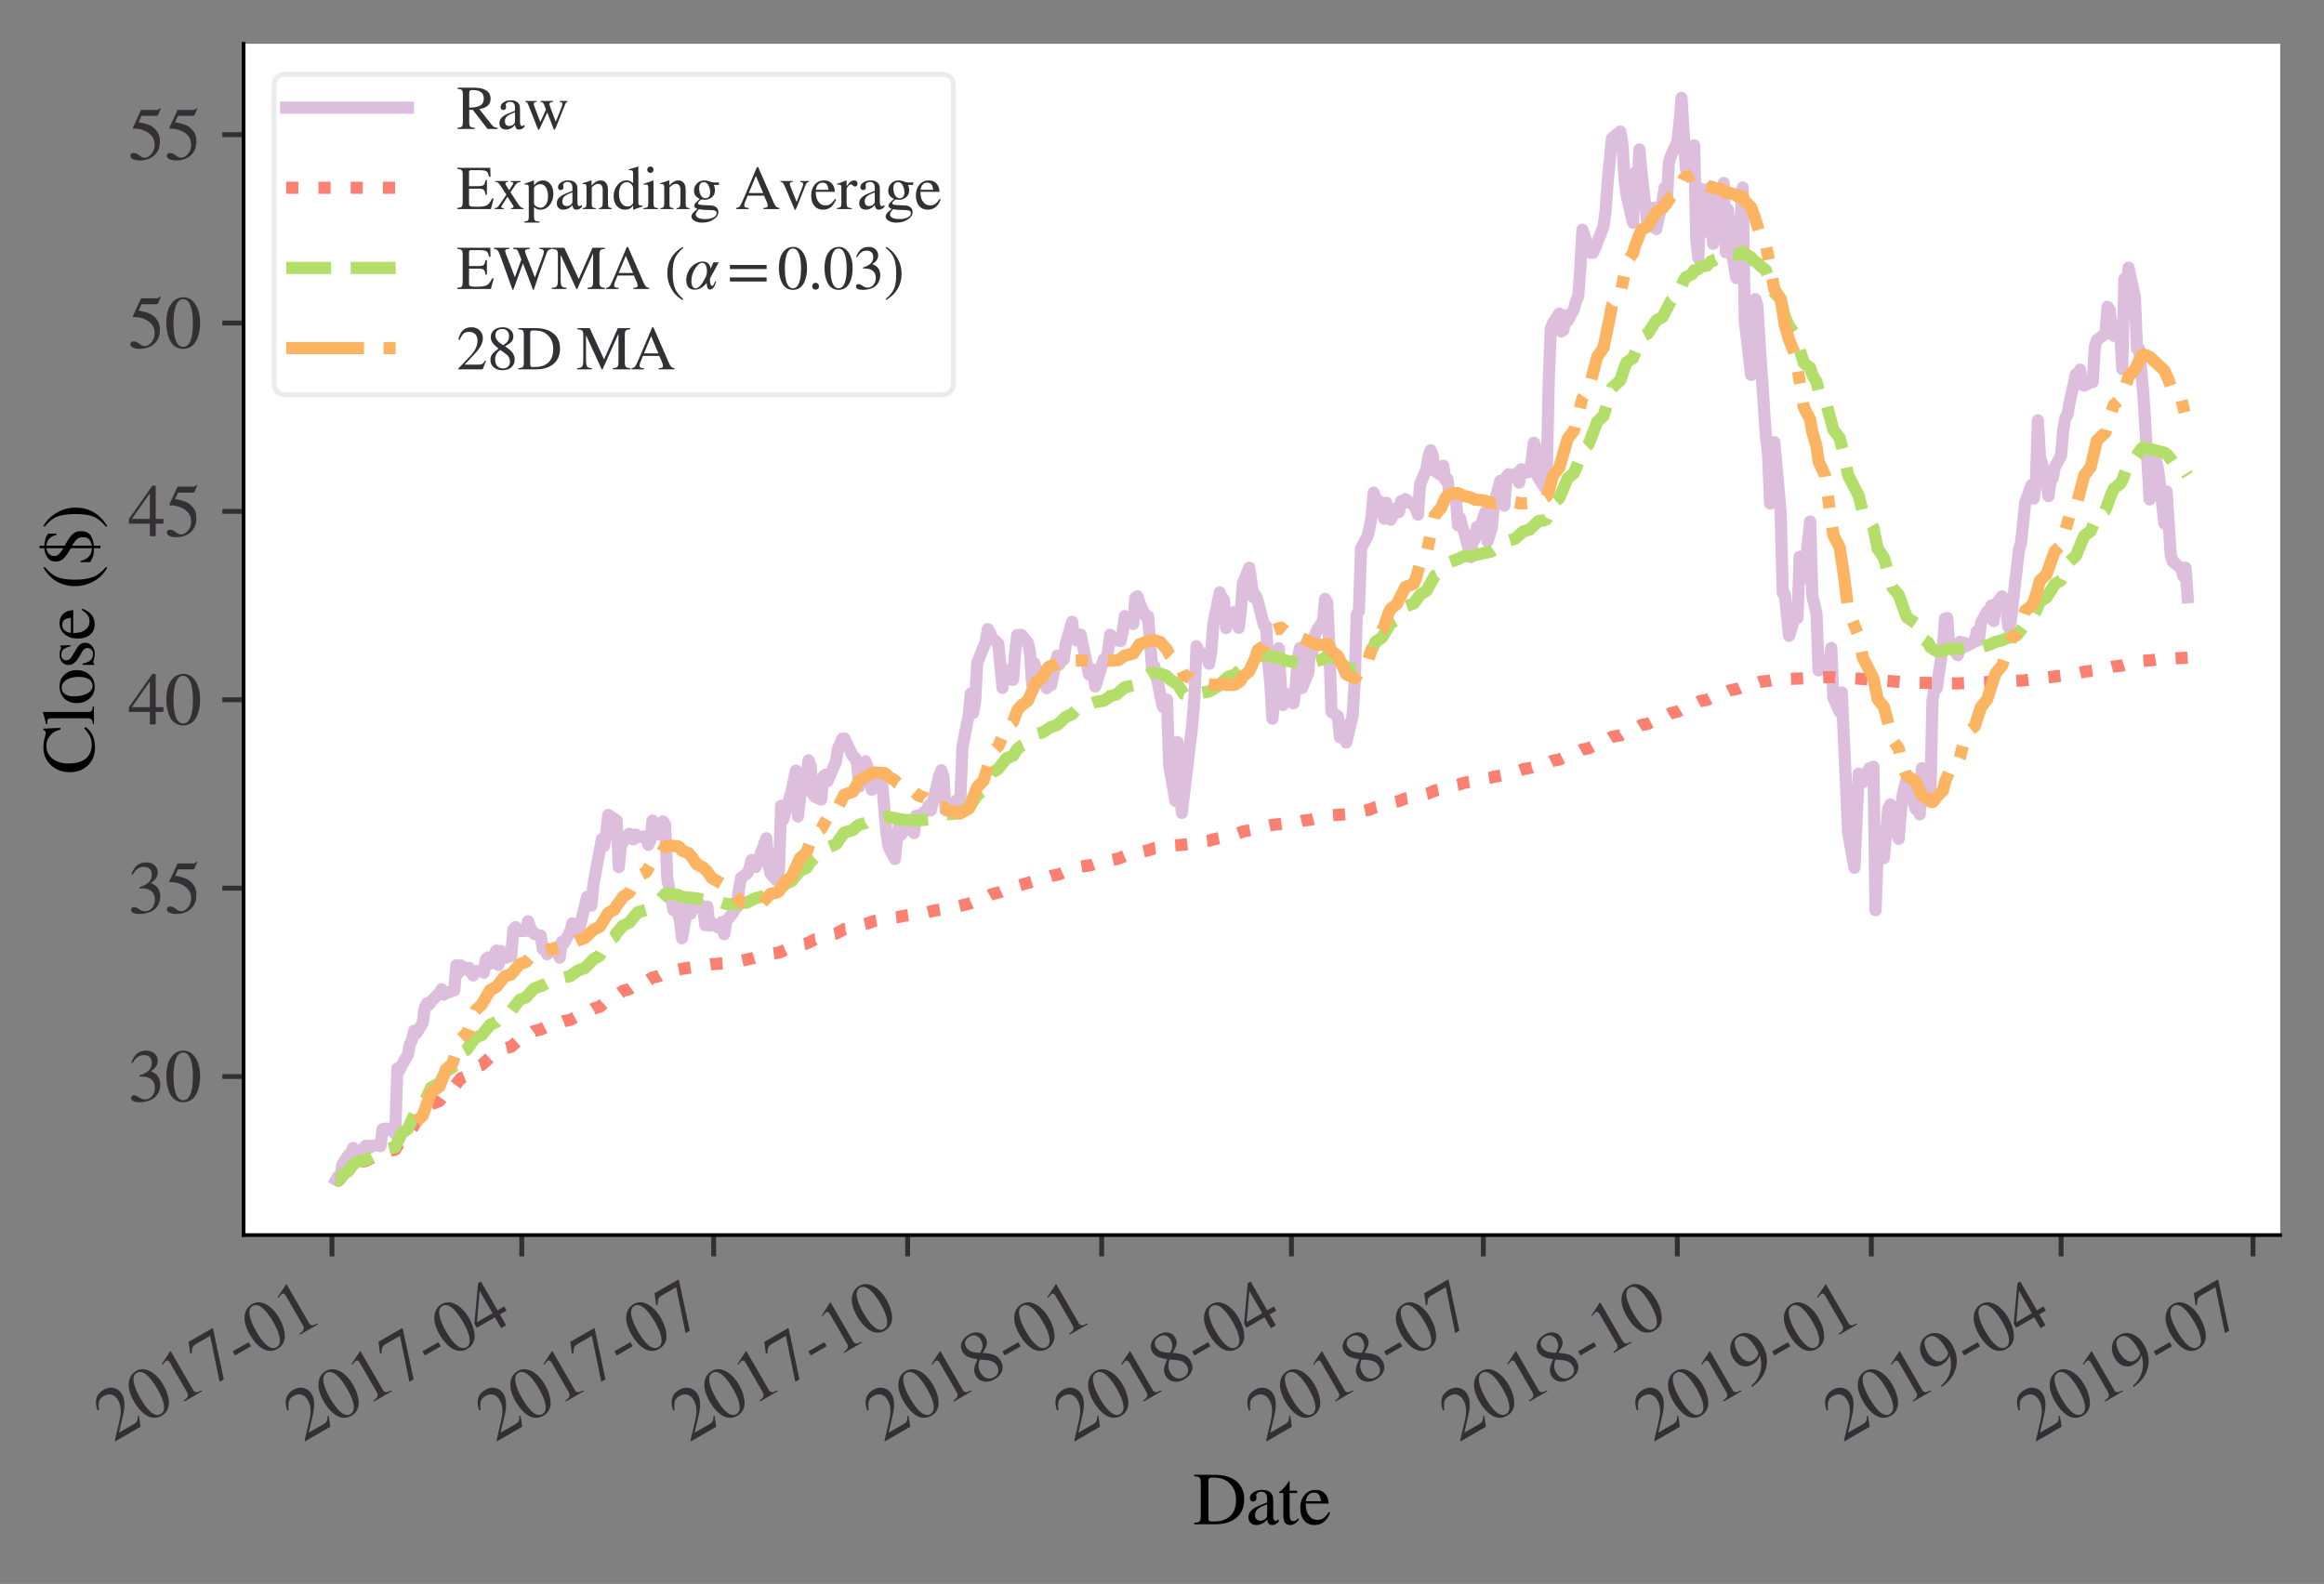 <?xml version="1.0" encoding="utf-8" standalone="no"?>
<!DOCTYPE svg PUBLIC "-//W3C//DTD SVG 1.1//EN"
  "http://www.w3.org/Graphics/SVG/1.1/DTD/svg11.dtd">
<svg xmlns:xlink="http://www.w3.org/1999/xlink" width="382.049pt" height="260.391pt" viewBox="0 0 382.049 260.391" xmlns="http://www.w3.org/2000/svg" version="1.1">
 <rect x="0" y="0" width="382.049" height="260.391" fill="#808080" stroke="none"/>
 <defs>
  <style type="text/css">*{stroke-linejoin: round; stroke-linecap: butt}</style>
 </defs>
 <g id="figure_1">
  <g id="patch_1">
   <path d="M 0 260.391 
L 382.049 260.391 
L 382.049 0 
L 0 0 
L 0 260.391 
z
" style="fill: none"/>
  </g>
  <g id="axes_1">
   <g id="patch_2">
    <path d="M 40.049 203.04 
L 374.849 203.04 
L 374.849 7.2 
L 40.049 7.2 
z
" style="fill: #ffffff"/>
   </g>
   <g id="matplotlib.axis_1">
    <g id="xtick_1">
     <g id="line2d_1">
      <defs>
       <path id="m9b700bc84b" d="M 0 0 
L 0 3.5 
" style="stroke: #323034; stroke-width: 0.8"/>
      </defs>
      <g>
       <use xlink:href="#m9b700bc84b" x="54.574" y="203.04" style="fill: #323034; stroke: #323034; stroke-width: 0.8"/>
      </g>
     </g>
     <g id="text_1">
      <!-- 2017-01 -->
      <g style="fill: #323034" transform="translate(18.634 237.135)rotate(-30)scale(0.12 -0.12)">
       <defs>
        <path id="STIXGeneral-Regular-32" d="M 3034 877 
L 2688 0 
L 186 0 
L 186 77 
L 1325 1286 
Q 1773 1754 1965 2144 
Q 2157 2534 2157 2950 
Q 2157 3379 1920 3616 
Q 1683 3853 1267 3853 
Q 922 3853 720 3673 
Q 518 3494 326 3021 
L 192 3053 
Q 301 3648 630 3987 
Q 960 4326 1523 4326 
Q 2054 4326 2380 4006 
Q 2707 3686 2707 3200 
Q 2707 2477 1888 1613 
L 832 486 
L 2330 486 
Q 2541 486 2665 569 
Q 2790 653 2944 915 
L 3034 877 
z
" transform="scale(0.016)"/>
        <path id="STIXGeneral-Regular-30" d="M 3046 2112 
Q 3046 1683 2963 1302 
Q 2880 922 2717 602 
Q 2554 282 2266 96 
Q 1978 -90 1600 -90 
Q 1210 -90 915 108 
Q 621 307 461 640 
Q 301 973 227 1350 
Q 154 1728 154 2150 
Q 154 2746 301 3222 
Q 448 3699 790 4012 
Q 1133 4326 1626 4326 
Q 2253 4326 2649 3712 
Q 3046 3098 3046 2112 
z
M 2432 2080 
Q 2432 3091 2217 3625 
Q 2003 4160 1587 4160 
Q 1190 4160 979 3622 
Q 768 3085 768 2106 
Q 768 1120 979 598 
Q 1190 77 1600 77 
Q 2003 77 2217 598 
Q 2432 1120 2432 2080 
z
" transform="scale(0.016)"/>
        <path id="STIXGeneral-Regular-31" d="M 2522 0 
L 755 0 
L 755 96 
Q 1107 115 1235 227 
Q 1363 339 1363 608 
L 1363 3482 
Q 1363 3795 1171 3795 
Q 1082 3795 883 3718 
L 710 3654 
L 710 3744 
L 1856 4326 
L 1914 4307 
L 1914 486 
Q 1914 275 2042 185 
Q 2170 96 2522 96 
L 2522 0 
z
" transform="scale(0.016)"/>
        <path id="STIXGeneral-Regular-37" d="M 2874 4134 
L 1517 -51 
L 1101 -51 
L 2368 3763 
L 992 3763 
Q 717 3763 582 3667 
Q 448 3571 243 3238 
L 128 3296 
L 512 4237 
L 2874 4237 
L 2874 4134 
z
" transform="scale(0.016)"/>
        <path id="STIXGeneral-Regular-2d" d="M 1824 1242 
L 250 1242 
L 250 1645 
L 1824 1645 
L 1824 1242 
z
" transform="scale(0.016)"/>
       </defs>
       <use xlink:href="#STIXGeneral-Regular-32"/>
       <use xlink:href="#STIXGeneral-Regular-30" x="50"/>
       <use xlink:href="#STIXGeneral-Regular-31" x="100"/>
       <use xlink:href="#STIXGeneral-Regular-37" x="150"/>
       <use xlink:href="#STIXGeneral-Regular-2d" x="200"/>
       <use xlink:href="#STIXGeneral-Regular-30" x="233.3"/>
       <use xlink:href="#STIXGeneral-Regular-31" x="283.3"/>
      </g>
     </g>
    </g>
    <g id="xtick_2">
     <g id="line2d_2">
      <g>
       <use xlink:href="#m9b700bc84b" x="85.773" y="203.04" style="fill: #323034; stroke: #323034; stroke-width: 0.8"/>
      </g>
     </g>
     <g id="text_2">
      <!-- 2017-04 -->
      <g style="fill: #323034" transform="translate(49.833 237.135)rotate(-30)scale(0.12 -0.12)">
       <defs>
        <path id="STIXGeneral-Regular-34" d="M 3027 1069 
L 2368 1069 
L 2368 0 
L 1869 0 
L 1869 1069 
L 77 1069 
L 77 1478 
L 2086 4326 
L 2368 4326 
L 2368 1478 
L 3027 1478 
L 3027 1069 
z
M 1869 1478 
L 1869 3674 
L 333 1478 
L 1869 1478 
z
" transform="scale(0.016)"/>
       </defs>
       <use xlink:href="#STIXGeneral-Regular-32"/>
       <use xlink:href="#STIXGeneral-Regular-30" x="50"/>
       <use xlink:href="#STIXGeneral-Regular-31" x="100"/>
       <use xlink:href="#STIXGeneral-Regular-37" x="150"/>
       <use xlink:href="#STIXGeneral-Regular-2d" x="200"/>
       <use xlink:href="#STIXGeneral-Regular-30" x="233.3"/>
       <use xlink:href="#STIXGeneral-Regular-34" x="283.3"/>
      </g>
     </g>
    </g>
    <g id="xtick_3">
     <g id="line2d_3">
      <g>
       <use xlink:href="#m9b700bc84b" x="117.318" y="203.04" style="fill: #323034; stroke: #323034; stroke-width: 0.8"/>
      </g>
     </g>
     <g id="text_3">
      <!-- 2017-07 -->
      <g style="fill: #323034" transform="translate(81.379 237.135)rotate(-30)scale(0.12 -0.12)">
       <use xlink:href="#STIXGeneral-Regular-32"/>
       <use xlink:href="#STIXGeneral-Regular-30" x="50"/>
       <use xlink:href="#STIXGeneral-Regular-31" x="100"/>
       <use xlink:href="#STIXGeneral-Regular-37" x="150"/>
       <use xlink:href="#STIXGeneral-Regular-2d" x="200"/>
       <use xlink:href="#STIXGeneral-Regular-30" x="233.3"/>
       <use xlink:href="#STIXGeneral-Regular-37" x="283.3"/>
      </g>
     </g>
    </g>
    <g id="xtick_4">
     <g id="line2d_4">
      <g>
       <use xlink:href="#m9b700bc84b" x="149.211" y="203.04" style="fill: #323034; stroke: #323034; stroke-width: 0.8"/>
      </g>
     </g>
     <g id="text_4">
      <!-- 2017-10 -->
      <g style="fill: #323034" transform="translate(113.271 237.135)rotate(-30)scale(0.12 -0.12)">
       <use xlink:href="#STIXGeneral-Regular-32"/>
       <use xlink:href="#STIXGeneral-Regular-30" x="50"/>
       <use xlink:href="#STIXGeneral-Regular-31" x="100"/>
       <use xlink:href="#STIXGeneral-Regular-37" x="150"/>
       <use xlink:href="#STIXGeneral-Regular-2d" x="200"/>
       <use xlink:href="#STIXGeneral-Regular-31" x="233.3"/>
       <use xlink:href="#STIXGeneral-Regular-30" x="283.3"/>
      </g>
     </g>
    </g>
    <g id="xtick_5">
     <g id="line2d_5">
      <g>
       <use xlink:href="#m9b700bc84b" x="181.103" y="203.04" style="fill: #323034; stroke: #323034; stroke-width: 0.8"/>
      </g>
     </g>
     <g id="text_5">
      <!-- 2018-01 -->
      <g style="fill: #323034" transform="translate(145.164 237.135)rotate(-30)scale(0.12 -0.12)">
       <defs>
        <path id="STIXGeneral-Regular-38" d="M 2848 992 
Q 2848 499 2505 204 
Q 2163 -90 1587 -90 
Q 1050 -90 704 204 
Q 358 499 358 954 
Q 358 1293 524 1533 
Q 691 1773 1190 2125 
Q 710 2522 553 2765 
Q 397 3008 397 3328 
Q 397 3782 745 4054 
Q 1094 4326 1638 4326 
Q 2106 4326 2410 4060 
Q 2714 3795 2714 3411 
Q 2714 3059 2531 2848 
Q 2349 2637 1856 2374 
Q 2432 1990 2640 1689 
Q 2848 1389 2848 992 
z
M 2272 3411 
Q 2272 3744 2086 3945 
Q 1901 4147 1574 4147 
Q 1248 4147 1059 3977 
Q 870 3808 870 3513 
Q 870 3219 1059 2979 
Q 1248 2739 1670 2490 
Q 1997 2682 2134 2896 
Q 2272 3110 2272 3411 
z
M 1734 1741 
L 1357 1997 
Q 1075 1766 960 1545 
Q 845 1325 845 1011 
Q 845 576 1065 333 
Q 1286 90 1658 90 
Q 1971 90 2166 285 
Q 2362 480 2362 794 
Q 2362 1082 2214 1299 
Q 2067 1517 1734 1741 
z
" transform="scale(0.016)"/>
       </defs>
       <use xlink:href="#STIXGeneral-Regular-32"/>
       <use xlink:href="#STIXGeneral-Regular-30" x="50"/>
       <use xlink:href="#STIXGeneral-Regular-31" x="100"/>
       <use xlink:href="#STIXGeneral-Regular-38" x="150"/>
       <use xlink:href="#STIXGeneral-Regular-2d" x="200"/>
       <use xlink:href="#STIXGeneral-Regular-30" x="233.3"/>
       <use xlink:href="#STIXGeneral-Regular-31" x="283.3"/>
      </g>
     </g>
    </g>
    <g id="xtick_6">
     <g id="line2d_6">
      <g>
       <use xlink:href="#m9b700bc84b" x="212.302" y="203.04" style="fill: #323034; stroke: #323034; stroke-width: 0.8"/>
      </g>
     </g>
     <g id="text_6">
      <!-- 2018-04 -->
      <g style="fill: #323034" transform="translate(176.363 237.135)rotate(-30)scale(0.12 -0.12)">
       <use xlink:href="#STIXGeneral-Regular-32"/>
       <use xlink:href="#STIXGeneral-Regular-30" x="50"/>
       <use xlink:href="#STIXGeneral-Regular-31" x="100"/>
       <use xlink:href="#STIXGeneral-Regular-38" x="150"/>
       <use xlink:href="#STIXGeneral-Regular-2d" x="200"/>
       <use xlink:href="#STIXGeneral-Regular-30" x="233.3"/>
       <use xlink:href="#STIXGeneral-Regular-34" x="283.3"/>
      </g>
     </g>
    </g>
    <g id="xtick_7">
     <g id="line2d_7">
      <g>
       <use xlink:href="#m9b700bc84b" x="243.848" y="203.04" style="fill: #323034; stroke: #323034; stroke-width: 0.8"/>
      </g>
     </g>
     <g id="text_7">
      <!-- 2018-07 -->
      <g style="fill: #323034" transform="translate(207.908 237.135)rotate(-30)scale(0.12 -0.12)">
       <use xlink:href="#STIXGeneral-Regular-32"/>
       <use xlink:href="#STIXGeneral-Regular-30" x="50"/>
       <use xlink:href="#STIXGeneral-Regular-31" x="100"/>
       <use xlink:href="#STIXGeneral-Regular-38" x="150"/>
       <use xlink:href="#STIXGeneral-Regular-2d" x="200"/>
       <use xlink:href="#STIXGeneral-Regular-30" x="233.3"/>
       <use xlink:href="#STIXGeneral-Regular-37" x="283.3"/>
      </g>
     </g>
    </g>
    <g id="xtick_8">
     <g id="line2d_8">
      <g>
       <use xlink:href="#m9b700bc84b" x="275.74" y="203.04" style="fill: #323034; stroke: #323034; stroke-width: 0.8"/>
      </g>
     </g>
     <g id="text_8">
      <!-- 2018-10 -->
      <g style="fill: #323034" transform="translate(239.8 237.135)rotate(-30)scale(0.12 -0.12)">
       <use xlink:href="#STIXGeneral-Regular-32"/>
       <use xlink:href="#STIXGeneral-Regular-30" x="50"/>
       <use xlink:href="#STIXGeneral-Regular-31" x="100"/>
       <use xlink:href="#STIXGeneral-Regular-38" x="150"/>
       <use xlink:href="#STIXGeneral-Regular-2d" x="200"/>
       <use xlink:href="#STIXGeneral-Regular-31" x="233.3"/>
       <use xlink:href="#STIXGeneral-Regular-30" x="283.3"/>
      </g>
     </g>
    </g>
    <g id="xtick_9">
     <g id="line2d_9">
      <g>
       <use xlink:href="#m9b700bc84b" x="307.632" y="203.04" style="fill: #323034; stroke: #323034; stroke-width: 0.8"/>
      </g>
     </g>
     <g id="text_9">
      <!-- 2019-01 -->
      <g style="fill: #323034" transform="translate(271.693 237.135)rotate(-30)scale(0.12 -0.12)">
       <defs>
        <path id="STIXGeneral-Regular-39" d="M 378 -141 
L 358 -13 
Q 1094 115 1603 608 
Q 2112 1101 2304 1882 
Q 1933 1517 1344 1517 
Q 826 1517 509 1875 
Q 192 2234 192 2816 
Q 192 3462 573 3894 
Q 954 4326 1523 4326 
Q 2131 4326 2528 3840 
Q 2938 3328 2938 2522 
Q 2938 1958 2742 1462 
Q 2547 966 2170 621 
Q 1773 262 1395 105 
Q 1018 -51 378 -141 
z
M 2317 2272 
L 2317 2522 
Q 2317 4147 1472 4147 
Q 1171 4147 1005 3930 
Q 909 3802 845 3546 
Q 781 3290 781 3034 
Q 781 2464 995 2128 
Q 1210 1792 1568 1792 
Q 1824 1792 2070 1917 
Q 2317 2042 2317 2272 
z
" transform="scale(0.016)"/>
       </defs>
       <use xlink:href="#STIXGeneral-Regular-32"/>
       <use xlink:href="#STIXGeneral-Regular-30" x="50"/>
       <use xlink:href="#STIXGeneral-Regular-31" x="100"/>
       <use xlink:href="#STIXGeneral-Regular-39" x="150"/>
       <use xlink:href="#STIXGeneral-Regular-2d" x="200"/>
       <use xlink:href="#STIXGeneral-Regular-30" x="233.3"/>
       <use xlink:href="#STIXGeneral-Regular-31" x="283.3"/>
      </g>
     </g>
    </g>
    <g id="xtick_10">
     <g id="line2d_10">
      <g>
       <use xlink:href="#m9b700bc84b" x="338.831" y="203.04" style="fill: #323034; stroke: #323034; stroke-width: 0.8"/>
      </g>
     </g>
     <g id="text_10">
      <!-- 2019-04 -->
      <g style="fill: #323034" transform="translate(302.892 237.135)rotate(-30)scale(0.12 -0.12)">
       <use xlink:href="#STIXGeneral-Regular-32"/>
       <use xlink:href="#STIXGeneral-Regular-30" x="50"/>
       <use xlink:href="#STIXGeneral-Regular-31" x="100"/>
       <use xlink:href="#STIXGeneral-Regular-39" x="150"/>
       <use xlink:href="#STIXGeneral-Regular-2d" x="200"/>
       <use xlink:href="#STIXGeneral-Regular-30" x="233.3"/>
       <use xlink:href="#STIXGeneral-Regular-34" x="283.3"/>
      </g>
     </g>
    </g>
    <g id="xtick_11">
     <g id="line2d_11">
      <g>
       <use xlink:href="#m9b700bc84b" x="370.377" y="203.04" style="fill: #323034; stroke: #323034; stroke-width: 0.8"/>
      </g>
     </g>
     <g id="text_11">
      <!-- 2019-07 -->
      <g style="fill: #323034" transform="translate(334.437 237.135)rotate(-30)scale(0.12 -0.12)">
       <use xlink:href="#STIXGeneral-Regular-32"/>
       <use xlink:href="#STIXGeneral-Regular-30" x="50"/>
       <use xlink:href="#STIXGeneral-Regular-31" x="100"/>
       <use xlink:href="#STIXGeneral-Regular-39" x="150"/>
       <use xlink:href="#STIXGeneral-Regular-2d" x="200"/>
       <use xlink:href="#STIXGeneral-Regular-30" x="233.3"/>
       <use xlink:href="#STIXGeneral-Regular-37" x="283.3"/>
      </g>
     </g>
    </g>
    <g id="text_12">
     <!-- Date -->
     <g transform="translate(196.12 250.587)scale(0.12 -0.12)">
      <defs>
       <path id="STIXGeneral-Regular-44" d="M 102 4237 
L 1830 4237 
Q 3078 4237 3750 3654 
Q 4384 3110 4384 2138 
Q 4384 966 3514 410 
Q 2880 0 1901 0 
L 102 0 
L 102 122 
Q 474 147 570 252 
Q 666 358 666 736 
L 666 3520 
Q 666 3891 570 3990 
Q 474 4090 102 4115 
L 102 4237 
z
M 1318 3731 
L 1318 538 
Q 1318 365 1379 301 
Q 1440 237 1626 237 
Q 2125 237 2432 307 
Q 2739 378 3021 570 
Q 3686 1018 3686 2099 
Q 3686 3027 3078 3558 
Q 2803 3802 2476 3901 
Q 2150 4000 1658 4000 
Q 1472 4000 1395 3942 
Q 1318 3885 1318 3731 
z
" transform="scale(0.016)"/>
       <path id="STIXGeneral-Regular-61" d="M 2829 422 
L 2829 243 
Q 2586 -64 2253 -64 
Q 1888 -64 1843 403 
L 1837 403 
Q 1427 -64 909 -64 
Q 608 -64 422 112 
Q 237 288 237 602 
Q 237 1050 685 1350 
Q 992 1555 1837 1869 
L 1837 2214 
Q 1837 2502 1699 2646 
Q 1562 2790 1338 2790 
Q 1146 2790 1018 2697 
Q 890 2605 890 2477 
Q 890 2419 909 2348 
Q 928 2278 928 2208 
Q 928 2112 841 2029 
Q 755 1946 634 1946 
Q 525 1946 441 2029 
Q 358 2112 358 2240 
Q 358 2547 685 2752 
Q 986 2944 1421 2944 
Q 1939 2944 2176 2656 
Q 2291 2522 2323 2384 
Q 2355 2246 2355 1946 
L 2355 723 
Q 2355 301 2554 301 
Q 2682 301 2829 422 
z
M 1837 813 
L 1837 1715 
Q 1248 1510 1018 1293 
Q 800 1094 800 800 
Q 800 557 921 432 
Q 1043 307 1242 307 
Q 1453 307 1613 410 
Q 1747 506 1792 589 
Q 1837 672 1837 813 
z
" transform="scale(0.016)"/>
       <path id="STIXGeneral-Regular-74" d="M 1702 493 
L 1786 422 
Q 1478 -64 1011 -64 
Q 448 -64 448 749 
L 448 2675 
L 109 2675 
Q 83 2694 83 2720 
Q 83 2771 192 2842 
Q 435 2982 813 3526 
Q 826 3546 874 3606 
Q 922 3667 941 3706 
Q 986 3706 986 3622 
L 986 2880 
L 1632 2880 
L 1632 2675 
L 986 2675 
L 986 845 
Q 986 538 1062 403 
Q 1139 269 1318 269 
Q 1510 269 1702 493 
z
" transform="scale(0.016)"/>
       <path id="STIXGeneral-Regular-65" d="M 2611 1050 
L 2714 1005 
Q 2330 -64 1376 -64 
Q 813 -64 486 329 
Q 160 723 160 1389 
Q 160 2074 525 2509 
Q 890 2944 1485 2944 
Q 2061 2944 2374 2502 
Q 2560 2246 2592 1773 
L 621 1773 
Q 646 1370 700 1158 
Q 755 947 915 730 
Q 1184 378 1626 378 
Q 1939 378 2153 531 
Q 2368 685 2611 1050 
z
M 634 1978 
L 1939 1978 
Q 1882 2381 1750 2547 
Q 1619 2714 1312 2714 
Q 1043 2714 864 2525 
Q 685 2336 634 1978 
z
" transform="scale(0.016)"/>
      </defs>
      <use xlink:href="#STIXGeneral-Regular-44"/>
      <use xlink:href="#STIXGeneral-Regular-61" x="72.2"/>
      <use xlink:href="#STIXGeneral-Regular-74" x="116.6"/>
      <use xlink:href="#STIXGeneral-Regular-65" x="144.4"/>
     </g>
    </g>
   </g>
   <g id="matplotlib.axis_2">
    <g id="ytick_1">
     <g id="line2d_12">
      <defs>
       <path id="mbf3802c689" d="M 0 0 
L -3.5 0 
" style="stroke: #323034; stroke-width: 0.8"/>
      </defs>
      <g>
       <use xlink:href="#mbf3802c689" x="40.049" y="176.976" style="fill: #323034; stroke: #323034; stroke-width: 0.8"/>
      </g>
     </g>
     <g id="text_13">
      <!-- $\mathdefault{30}$ -->
      <g style="fill: #323034" transform="translate(21.049 181.073)scale(0.12 -0.12)">
       <defs>
        <path id="STIXGeneral-Regular-33" d="M 390 3264 
L 288 3290 
Q 435 3770 748 4048 
Q 1062 4326 1542 4326 
Q 1990 4326 2265 4083 
Q 2541 3840 2541 3450 
Q 2541 2925 1946 2566 
Q 2298 2413 2477 2227 
Q 2758 1914 2758 1402 
Q 2758 890 2464 506 
Q 2246 211 1840 60 
Q 1434 -90 979 -90 
Q 262 -90 262 275 
Q 262 378 339 442 
Q 416 506 525 506 
Q 685 506 915 339 
Q 1197 141 1466 141 
Q 1818 141 2058 425 
Q 2298 710 2298 1120 
Q 2298 1856 1632 2048 
Q 1434 2112 979 2112 
L 979 2202 
Q 1338 2323 1517 2432 
Q 2035 2726 2035 3290 
Q 2035 3610 1852 3776 
Q 1670 3942 1344 3942 
Q 768 3942 390 3264 
z
" transform="scale(0.016)"/>
       </defs>
       <use xlink:href="#STIXGeneral-Regular-33" transform="translate(0 0.406)"/>
       <use xlink:href="#STIXGeneral-Regular-30" transform="translate(50 0.406)"/>
      </g>
     </g>
    </g>
    <g id="ytick_2">
     <g id="line2d_13">
      <g>
       <use xlink:href="#mbf3802c689" x="40.049" y="146.007" style="fill: #323034; stroke: #323034; stroke-width: 0.8"/>
      </g>
     </g>
     <g id="text_14">
      <!-- $\mathdefault{35}$ -->
      <g style="fill: #323034" transform="translate(21.049 150.105)scale(0.12 -0.12)">
       <defs>
        <path id="STIXGeneral-Regular-35" d="M 2803 4358 
L 2573 3814 
Q 2534 3731 2400 3731 
L 1158 3731 
L 902 3187 
Q 1606 3053 1920 2896 
Q 2234 2739 2502 2368 
Q 2726 2061 2726 1555 
Q 2726 1094 2576 780 
Q 2426 467 2099 224 
Q 1664 -90 1011 -90 
Q 646 -90 422 19 
Q 198 128 198 307 
Q 198 550 486 550 
Q 717 550 960 352 
Q 1210 147 1414 147 
Q 1747 147 2012 480 
Q 2278 813 2278 1229 
Q 2278 1843 1850 2189 
Q 1293 2637 486 2637 
Q 410 2637 410 2688 
L 416 2720 
L 1114 4237 
L 2438 4237 
Q 2547 4237 2608 4269 
Q 2669 4301 2746 4403 
L 2803 4358 
z
" transform="scale(0.016)"/>
       </defs>
       <use xlink:href="#STIXGeneral-Regular-33" transform="translate(0 0.203)"/>
       <use xlink:href="#STIXGeneral-Regular-35" transform="translate(50 0.203)"/>
      </g>
     </g>
    </g>
    <g id="ytick_3">
     <g id="line2d_14">
      <g>
       <use xlink:href="#mbf3802c689" x="40.049" y="115.039" style="fill: #323034; stroke: #323034; stroke-width: 0.8"/>
      </g>
     </g>
     <g id="text_15">
      <!-- $\mathdefault{40}$ -->
      <g style="fill: #323034" transform="translate(21.049 119.137)scale(0.12 -0.12)">
       <use xlink:href="#STIXGeneral-Regular-34" transform="translate(0 0.406)"/>
       <use xlink:href="#STIXGeneral-Regular-30" transform="translate(50 0.406)"/>
      </g>
     </g>
    </g>
    <g id="ytick_4">
     <g id="line2d_15">
      <g>
       <use xlink:href="#mbf3802c689" x="40.049" y="84.071" style="fill: #323034; stroke: #323034; stroke-width: 0.8"/>
      </g>
     </g>
     <g id="text_16">
      <!-- $\mathdefault{45}$ -->
      <g style="fill: #323034" transform="translate(21.049 88.169)scale(0.12 -0.12)">
       <use xlink:href="#STIXGeneral-Regular-34" transform="translate(0 0.203)"/>
       <use xlink:href="#STIXGeneral-Regular-35" transform="translate(50 0.203)"/>
      </g>
     </g>
    </g>
    <g id="ytick_5">
     <g id="line2d_16">
      <g>
       <use xlink:href="#mbf3802c689" x="40.049" y="53.103" style="fill: #323034; stroke: #323034; stroke-width: 0.8"/>
      </g>
     </g>
     <g id="text_17">
      <!-- $\mathdefault{50}$ -->
      <g style="fill: #323034" transform="translate(21.049 57.2)scale(0.12 -0.12)">
       <use xlink:href="#STIXGeneral-Regular-35" transform="translate(0 0.203)"/>
       <use xlink:href="#STIXGeneral-Regular-30" transform="translate(50 0.203)"/>
      </g>
     </g>
    </g>
    <g id="ytick_6">
     <g id="line2d_17">
      <g>
       <use xlink:href="#mbf3802c689" x="40.049" y="22.134" style="fill: #323034; stroke: #323034; stroke-width: 0.8"/>
      </g>
     </g>
     <g id="text_18">
      <!-- $\mathdefault{55}$ -->
      <g style="fill: #323034" transform="translate(21.049 26.232)scale(0.12 -0.12)">
       <use xlink:href="#STIXGeneral-Regular-35" transform="translate(0 0.203)"/>
       <use xlink:href="#STIXGeneral-Regular-35" transform="translate(50 0.203)"/>
      </g>
     </g>
    </g>
    <g id="text_19">
     <!-- Close ($) -->
     <g transform="translate(15.444 127.284)rotate(-90)scale(0.12 -0.12)">
      <defs>
       <path id="STIXGeneral-Regular-43" d="M 3930 838 
L 4051 723 
Q 3482 -90 2304 -90 
Q 1376 -90 794 480 
Q 179 1082 179 2080 
Q 179 3014 755 3661 
Q 1357 4326 2310 4326 
Q 2720 4326 3072 4230 
Q 3475 4115 3514 4115 
Q 3725 4115 3782 4326 
L 3910 4326 
L 3968 2874 
L 3821 2874 
Q 3718 3334 3488 3584 
Q 3034 4070 2458 4070 
Q 1747 4070 1334 3548 
Q 922 3027 922 2182 
Q 922 1152 1382 653 
Q 1811 192 2522 192 
Q 2944 192 3251 339 
Q 3558 486 3930 838 
z
" transform="scale(0.016)"/>
       <path id="STIXGeneral-Regular-6c" d="M 1645 0 
L 134 0 
L 134 96 
Q 435 122 531 221 
Q 627 320 627 589 
L 627 3590 
Q 627 3821 569 3910 
Q 512 4000 358 4000 
Q 224 4000 122 3987 
L 122 4090 
Q 730 4237 1133 4371 
L 1165 4346 
L 1165 557 
Q 1165 288 1254 201 
Q 1344 115 1645 96 
L 1645 0 
z
" transform="scale(0.016)"/>
       <path id="STIXGeneral-Regular-6f" d="M 3008 1478 
Q 3008 806 2608 371 
Q 2208 -64 1568 -64 
Q 979 -64 582 368 
Q 186 800 186 1459 
Q 186 2125 582 2534 
Q 979 2944 1626 2944 
Q 2221 2944 2614 2537 
Q 3008 2131 3008 1478 
z
M 2432 1306 
Q 2432 2035 2112 2445 
Q 1856 2765 1504 2765 
Q 1171 2765 966 2493 
Q 762 2221 762 1747 
Q 762 928 1101 435 
Q 1318 115 1677 115 
Q 2029 115 2230 432 
Q 2432 749 2432 1306 
z
" transform="scale(0.016)"/>
       <path id="STIXGeneral-Regular-73" d="M 998 1926 
L 1664 1523 
Q 1984 1331 2105 1164 
Q 2227 998 2227 736 
Q 2227 416 1961 176 
Q 1696 -64 1331 -64 
Q 1030 -64 864 -6 
Q 691 51 570 51 
Q 461 51 416 -26 
L 333 -26 
L 333 979 
L 435 979 
Q 538 512 730 294 
Q 922 77 1248 77 
Q 1485 77 1632 211 
Q 1779 346 1779 550 
Q 1779 845 1440 1030 
L 1094 1222 
Q 326 1651 326 2150 
Q 326 2522 566 2730 
Q 806 2938 1210 2938 
Q 1491 2938 1638 2867 
Q 1754 2816 1818 2816 
Q 1862 2816 1920 2880 
L 1990 2880 
L 2022 2010 
L 1926 2010 
Q 1818 2445 1654 2621 
Q 1491 2797 1203 2797 
Q 986 2797 854 2688 
Q 723 2579 723 2362 
Q 723 2253 796 2128 
Q 870 2003 998 1926 
z
" transform="scale(0.016)"/>
       <path id="STIXGeneral-Regular-20" transform="scale(0.016)"/>
       <path id="STIXGeneral-Regular-28" d="M 1946 -1030 
L 1869 -1133 
Q 1126 -710 716 32 
Q 307 774 307 1613 
Q 307 3386 1888 4326 
L 1946 4224 
Q 1293 3667 1075 3126 
Q 858 2586 858 1632 
Q 858 685 1082 96 
Q 1306 -493 1946 -1030 
z
" transform="scale(0.016)"/>
       <path id="STIXGeneral-Regular-24" d="M 1690 4077 
L 1690 2502 
Q 2234 2208 2445 2045 
Q 2656 1882 2797 1664 
Q 2931 1466 2931 1088 
Q 2931 570 2614 326 
Q 2298 83 1690 0 
L 1690 -557 
L 1472 -557 
L 1472 0 
Q 1062 0 806 73 
Q 550 147 282 326 
L 282 1158 
L 378 1158 
Q 480 685 761 432 
Q 1043 179 1472 179 
L 1472 1984 
Q 800 2362 566 2624 
Q 333 2886 333 3283 
Q 333 3731 659 3974 
Q 986 4218 1472 4250 
L 1472 4653 
L 1690 4653 
L 1690 4250 
Q 2426 4205 2720 3910 
L 2720 3200 
L 2624 3200 
Q 2528 3597 2301 3814 
Q 2074 4032 1690 4077 
z
M 1472 2605 
L 1472 4077 
Q 806 3942 806 3405 
Q 806 3194 937 3037 
Q 1069 2880 1472 2605 
z
M 1690 1875 
L 1690 179 
Q 2086 262 2252 432 
Q 2419 602 2419 941 
Q 2419 1235 2272 1427 
Q 2125 1619 1690 1875 
z
" transform="scale(0.016)"/>
       <path id="STIXGeneral-Regular-29" d="M 186 4224 
L 262 4326 
Q 992 3891 1408 3148 
Q 1824 2406 1824 1581 
Q 1824 -166 243 -1133 
L 186 -1030 
Q 845 -486 1059 54 
Q 1274 595 1274 1562 
Q 1274 2534 1059 3120 
Q 845 3706 186 4224 
z
" transform="scale(0.016)"/>
      </defs>
      <use xlink:href="#STIXGeneral-Regular-43"/>
      <use xlink:href="#STIXGeneral-Regular-6c" x="66.7"/>
      <use xlink:href="#STIXGeneral-Regular-6f" x="94.5"/>
      <use xlink:href="#STIXGeneral-Regular-73" x="144.5"/>
      <use xlink:href="#STIXGeneral-Regular-65" x="183.4"/>
      <use xlink:href="#STIXGeneral-Regular-20" x="227.8"/>
      <use xlink:href="#STIXGeneral-Regular-28" x="252.8"/>
      <use xlink:href="#STIXGeneral-Regular-24" x="286.1"/>
      <use xlink:href="#STIXGeneral-Regular-29" x="336.1"/>
     </g>
    </g>
   </g>
   <g id="line2d_18">
    <path d="M 55.267 193.952 
L 55.614 194.138 
L 55.96 193.265 
L 56.307 191.407 
L 57.347 189.84 
L 57.694 189.654 
L 58.04 188.725 
L 58.387 189.431 
L 58.733 189.759 
L 60.12 188.366 
L 60.467 188.378 
L 60.813 188.675 
L 61.16 188.366 
L 62.2 188.229 
L 62.547 188.415 
L 62.893 185.628 
L 63.587 185.529 
L 64.627 186.018 
L 64.973 186.39 
L 65.32 175.656 
L 65.667 175.941 
L 66.013 175.198 
L 67.053 173.371 
L 67.4 171.624 
L 67.747 170.906 
L 68.093 169.45 
L 68.44 169.902 
L 69.48 168.181 
L 69.826 165.691 
L 70.173 164.96 
L 70.52 165.189 
L 70.866 164.644 
L 72.253 163.213 
L 72.6 162.619 
L 72.946 163.517 
L 73.293 163.269 
L 74.68 162.805 
L 75.026 158.698 
L 75.373 159.949 
L 75.72 158.711 
L 76.76 159.379 
L 77.106 159.107 
L 77.453 159.887 
L 77.8 160.358 
L 78.146 159.677 
L 79.186 159.578 
L 79.533 159.906 
L 79.879 157.726 
L 80.226 157.404 
L 80.573 158.432 
L 81.613 156.276 
L 81.959 158.636 
L 82.306 156.338 
L 82.653 157.075 
L 82.999 157.466 
L 84.039 157.137 
L 84.386 152.864 
L 84.733 152.412 
L 85.426 153.081 
L 86.466 153.019 
L 86.813 151.445 
L 87.159 152.535 
L 87.853 153.557 
L 88.893 153.805 
L 89.239 156.047 
L 89.586 155.781 
L 89.932 156.877 
L 91.319 155.738 
L 92.012 157.422 
L 92.359 154.839 
L 92.706 155.075 
L 93.746 153.111 
L 94.092 151.792 
L 94.439 153.05 
L 94.786 152.882 
L 95.132 153.093 
L 96.519 147.432 
L 97.212 148.881 
L 97.559 145.326 
L 98.946 137.968 
L 99.292 139.07 
L 99.639 137.138 
L 99.986 133.967 
L 101.372 134.884 
L 101.719 142.545 
L 102.065 139.176 
L 102.412 138.426 
L 103.452 137.076 
L 103.799 137.305 
L 104.145 137.999 
L 104.492 137.212 
L 104.839 137.596 
L 106.225 137.503 
L 106.572 138.885 
L 106.919 138.247 
L 107.265 134.902 
L 108.305 137.15 
L 108.652 136.395 
L 108.999 135.026 
L 109.345 135.602 
L 109.692 144.422 
L 110.732 149.637 
L 111.078 147.872 
L 111.425 150.027 
L 111.772 151.26 
L 112.118 154.245 
L 113.158 148.262 
L 113.505 150.231 
L 113.852 148.962 
L 114.198 149.309 
L 114.545 148.355 
L 115.585 149.036 
L 115.932 152.102 
L 116.278 149.024 
L 116.625 152.182 
L 116.972 151.668 
L 118.012 152.449 
L 118.705 151.569 
L 119.052 153.582 
L 119.398 151.427 
L 120.438 150.151 
L 120.785 149.463 
L 121.132 149.154 
L 121.478 146.187 
L 121.825 144.323 
L 122.865 143.542 
L 123.211 142.787 
L 123.558 141.405 
L 123.905 142.415 
L 124.251 142.527 
L 125.985 137.813 
L 126.331 142.093 
L 126.678 143.623 
L 127.718 144.793 
L 128.065 142.836 
L 128.411 132.456 
L 128.758 134.747 
L 130.145 129.972 
L 130.838 126.689 
L 131.185 134.215 
L 131.531 131.025 
L 132.571 127.569 
L 132.918 124.999 
L 133.264 125.934 
L 133.611 130.467 
L 133.958 131 
L 134.998 131.446 
L 135.344 127.674 
L 135.691 127.364 
L 136.038 128.411 
L 137.424 125.197 
L 137.771 123.01 
L 138.118 122.372 
L 138.464 121.462 
L 138.811 121.4 
L 140.198 124.286 
L 140.544 124.534 
L 140.891 125.469 
L 141.238 129.309 
L 142.277 125.147 
L 142.624 126.07 
L 143.317 129.836 
L 143.664 127.519 
L 144.704 129.247 
L 145.051 129.185 
L 145.744 137.076 
L 146.091 139.256 
L 147.131 141.22 
L 147.477 137.392 
L 147.824 135.831 
L 148.171 137.212 
L 148.517 135.998 
L 149.557 136.457 
L 149.904 135.478 
L 150.251 136.958 
L 150.597 134.109 
L 150.944 134.252 
L 151.984 133.428 
L 152.331 133.335 
L 152.677 132.425 
L 153.024 133.205 
L 154.41 127.519 
L 154.757 126.627 
L 155.104 127.705 
L 155.45 133.217 
L 155.797 132.883 
L 156.837 132.976 
L 157.184 131.62 
L 157.53 132.635 
L 157.877 131.136 
L 158.224 122.794 
L 159.264 117.448 
L 159.61 114.005 
L 159.957 117.219 
L 160.304 115.386 
L 160.65 108.951 
L 162.037 105.55 
L 162.384 103.426 
L 162.73 103.952 
L 163.077 104.832 
L 164.117 105.835 
L 164.81 113.088 
L 165.157 110.066 
L 165.503 111.496 
L 166.543 111.763 
L 166.89 107.068 
L 167.237 104.405 
L 167.93 104.386 
L 168.97 105.687 
L 169.317 107.167 
L 169.663 112.475 
L 170.01 109 
L 170.357 110.146 
L 171.397 111.998 
L 171.743 112.227 
L 172.09 113.131 
L 172.437 112.723 
L 172.783 112.642 
L 173.823 107.774 
L 174.17 109.229 
L 174.516 108.362 
L 174.863 108.443 
L 175.21 105.835 
L 176.25 102.224 
L 176.596 105.043 
L 176.943 105.29 
L 177.29 104.324 
L 177.636 104.324 
L 179.023 110.883 
L 179.37 110.84 
L 179.716 110.103 
L 180.063 112.859 
L 181.45 108.381 
L 181.796 108.424 
L 182.143 107.223 
L 182.49 104.343 
L 183.53 105.228 
L 184.223 105.389 
L 184.569 103.909 
L 184.916 101.283 
L 186.303 102.565 
L 186.649 98.273 
L 186.996 98.031 
L 187.343 99.208 
L 188.383 101.382 
L 188.729 101.326 
L 189.423 110.053 
L 189.769 109.496 
L 191.156 116.191 
L 191.849 115.008 
L 192.196 125.748 
L 193.236 131.694 
L 193.583 122.007 
L 194.276 133.632 
L 196.009 119.071 
L 196.356 114.587 
L 196.702 106.244 
L 197.049 107.086 
L 198.436 107.954 
L 198.782 109.124 
L 199.129 106.981 
L 199.476 102.516 
L 200.516 97.387 
L 200.862 98.236 
L 201.209 98.62 
L 201.556 103.265 
L 201.902 101.487 
L 202.942 100.608 
L 203.289 100.837 
L 203.636 103.222 
L 203.982 100.422 
L 204.329 95.901 
L 205.369 93.324 
L 206.062 98.168 
L 206.409 97.858 
L 206.755 98.775 
L 207.795 102.825 
L 208.142 102.9 
L 208.489 108.827 
L 208.835 112.382 
L 209.182 118.167 
L 210.222 106.579 
L 210.569 113.169 
L 210.915 115.906 
L 211.262 113.961 
L 212.649 115.615 
L 212.995 113.088 
L 213.342 108.307 
L 213.689 106.535 
L 214.035 113.107 
L 215.075 110.623 
L 215.422 105.854 
L 215.768 107.068 
L 216.115 104.572 
L 216.462 103.661 
L 217.502 102.057 
L 217.848 98.453 
L 218.195 99.053 
L 218.542 106.535 
L 218.888 117.046 
L 219.928 117.733 
L 220.275 121.202 
L 220.968 119.257 
L 221.315 122.069 
L 222.355 117.709 
L 222.702 112.01 
L 223.048 100.98 
L 223.395 100.496 
L 223.742 90.165 
L 224.782 88.214 
L 225.128 86.877 
L 225.475 84.963 
L 225.821 80.993 
L 226.168 82.046 
L 227.208 82.708 
L 227.555 85.266 
L 227.901 82.659 
L 228.248 84.43 
L 228.595 85.446 
L 229.635 83.47 
L 229.981 84.164 
L 230.328 82.386 
L 230.675 82.708 
L 231.021 82.058 
L 232.408 83.092 
L 232.755 83.668 
L 233.101 84.616 
L 233.448 79.587 
L 234.488 77.215 
L 234.835 75.028 
L 235.181 74.019 
L 235.528 74.799 
L 235.875 77.4 
L 236.914 78.119 
L 237.261 76.589 
L 237.608 78.887 
L 237.954 78.738 
L 238.301 81.668 
L 239.341 81.81 
L 239.688 86.369 
L 240.034 85.173 
L 240.381 86.691 
L 240.728 87.502 
L 241.768 91.609 
L 242.114 88.245 
L 242.461 88.66 
L 242.808 86.635 
L 243.154 87.223 
L 244.194 84.133 
L 244.541 89.013 
L 245.234 86.778 
L 245.581 82.981 
L 246.621 79.073 
L 246.967 79.426 
L 247.314 83.123 
L 247.661 78.379 
L 248.007 77.958 
L 249.047 78.565 
L 249.394 77.772 
L 249.741 79.351 
L 250.087 77.14 
L 250.434 77.791 
L 251.474 77.524 
L 251.821 75.493 
L 252.167 72.786 
L 252.514 73.666 
L 252.861 78.459 
L 253.901 80.088 
L 254.247 79.525 
L 254.594 62.808 
L 254.941 54.056 
L 255.287 53.165 
L 256.327 51.548 
L 256.674 54.49 
L 257.021 54.279 
L 257.367 51.839 
L 257.714 52.756 
L 258.754 50.799 
L 259.1 49.442 
L 259.447 48.724 
L 259.794 44.128 
L 260.14 37.773 
L 261.18 40.932 
L 261.527 41.552 
L 261.874 41.539 
L 262.22 40.889 
L 262.567 39.873 
L 263.607 37.235 
L 263.954 34.596 
L 264.3 29.709 
L 264.994 22.748 
L 266.38 21.627 
L 266.727 23.881 
L 267.074 29.523 
L 267.42 32.187 
L 268.46 36.634 
L 268.807 28.371 
L 269.153 32.527 
L 269.5 24.575 
L 269.847 28.39 
L 270.887 37.321 
L 271.233 36.77 
L 271.58 36.572 
L 271.927 34.119 
L 272.273 37.65 
L 273.313 32.961 
L 273.66 30.88 
L 274.007 33.518 
L 274.353 26.743 
L 274.7 25.56 
L 275.74 23.311 
L 276.087 20.283 
L 276.433 16.102 
L 277.127 27.69 
L 278.166 28.495 
L 278.513 23.881 
L 278.86 39.576 
L 279.206 42.45 
L 279.553 31.004 
L 280.593 38.083 
L 280.94 30.942 
L 281.286 32.342 
L 281.633 40.077 
L 281.98 35.166 
L 283.02 33.178 
L 283.366 30.081 
L 283.713 41.477 
L 284.06 34.454 
L 284.406 39.656 
L 285.446 45.714 
L 285.793 44.147 
L 286.14 35.835 
L 286.486 30.83 
L 286.833 52.824 
L 287.873 61.625 
L 288.22 58.398 
L 288.566 49.164 
L 288.913 50.254 
L 289.259 56.261 
L 290.299 71.708 
L 290.646 74.613 
L 290.993 82.77 
L 291.339 75.877 
L 291.686 72.681 
L 292.726 84.164 
L 293.073 97.48 
L 293.419 97.765 
L 294.113 104.529 
L 295.153 101.054 
L 295.499 101.593 
L 295.846 91.547 
L 296.539 95.089 
L 297.579 85.731 
L 297.926 97.889 
L 298.619 100.899 
L 298.966 110.208 
L 300.006 108.548 
L 300.352 109.991 
L 300.699 109.291 
L 301.046 106.517 
L 301.392 114.723 
L 302.432 117.033 
L 302.779 113.825 
L 303.819 136.847 
L 304.859 142.669 
L 305.552 127.185 
L 305.899 128.721 
L 306.246 128.597 
L 307.286 126.318 
L 307.979 126.058 
L 308.326 149.637 
L 308.672 140.545 
L 309.712 141.052 
L 310.405 132.976 
L 310.752 132.239 
L 311.099 134.487 
L 312.139 137.906 
L 312.485 133.304 
L 312.832 130.505 
L 313.525 127.718 
L 314.912 132.988 
L 315.259 132.078 
L 315.605 133.88 
L 315.952 126.287 
L 316.992 128.492 
L 317.339 130.901 
L 317.685 115.082 
L 318.032 113.274 
L 318.379 113.169 
L 319.419 106.058 
L 319.765 101.686 
L 320.112 101.593 
L 320.458 106.535 
L 320.805 106.226 
L 321.845 107.718 
L 322.192 105.519 
L 322.538 106.579 
L 322.885 105.65 
L 323.232 106.207 
L 324.618 105.464 
L 324.965 103.785 
L 325.312 105.266 
L 325.658 102.386 
L 326.698 100.496 
L 327.045 100.342 
L 327.392 99.524 
L 327.738 102.101 
L 328.085 99.375 
L 329.125 98.031 
L 329.472 98.514 
L 329.818 100.063 
L 330.165 103.079 
L 330.511 102.472 
L 331.898 90.413 
L 332.245 89.224 
L 332.938 82.584 
L 333.978 79.723 
L 334.325 81.971 
L 334.671 79.506 
L 335.018 69.101 
L 335.365 75.171 
L 336.405 78.614 
L 336.751 81.569 
L 337.098 79.029 
L 337.445 78.645 
L 337.791 76.831 
L 338.831 74.873 
L 339.178 70.68 
L 339.525 68.698 
L 339.871 68.197 
L 340.218 66.202 
L 341.258 61.514 
L 341.604 62.436 
L 341.951 60.764 
L 342.298 63.273 
L 342.644 63.397 
L 343.684 62.839 
L 344.031 62.808 
L 344.378 56.98 
L 344.724 55.89 
L 346.111 54.874 
L 346.458 50.439 
L 346.804 50.922 
L 347.151 53.734 
L 347.498 55.209 
L 348.538 54.75 
L 348.884 60.684 
L 349.231 45.838 
L 349.578 47.912 
L 349.924 44.004 
L 350.964 48.941 
L 351.311 57.376 
L 351.657 57.333 
L 352.351 64.79 
L 353.391 82.108 
L 354.084 74.248 
L 354.777 77.153 
L 355.817 86.09 
L 356.164 80.794 
L 356.857 91.268 
L 357.204 92.321 
L 358.591 93.429 
L 358.937 94.718 
L 359.284 93.324 
L 359.631 98.199 
L 359.631 98.199 
" clip-path="url(#pdfe5a4f97d)" style="fill: none; stroke: #bc80bd; stroke-opacity: 0.5; stroke-width: 2; stroke-linecap: square"/>
   </g>
   <g id="line2d_19">
    <path d="M 55.267 193.952 
L 55.614 194.045 
L 55.96 193.785 
L 56.307 193.191 
L 57.347 192.52 
L 58.04 191.569 
L 58.733 191.13 
L 60.12 190.854 
L 61.16 190.304 
L 62.547 190.04 
L 63.587 189.295 
L 64.973 188.986 
L 66.013 187.24 
L 67.053 186.662 
L 68.44 184.349 
L 69.48 183.791 
L 70.866 181.528 
L 72.253 180.989 
L 73.293 179.542 
L 74.333 179.104 
L 75.72 177.288 
L 76.76 176.872 
L 78.146 175.415 
L 79.186 175.085 
L 80.573 173.799 
L 81.613 173.468 
L 82.999 172.339 
L 84.039 172.077 
L 85.426 170.831 
L 86.466 170.548 
L 87.853 169.48 
L 88.893 169.249 
L 89.932 168.699 
L 91.319 168.519 
L 92.706 167.86 
L 93.746 167.669 
L 95.132 166.93 
L 96.172 166.709 
L 97.559 165.812 
L 98.599 165.509 
L 99.986 164.257 
L 101.025 163.934 
L 102.065 163.143 
L 102.412 162.885 
L 103.452 162.619 
L 104.839 161.626 
L 106.225 161.389 
L 107.265 160.702 
L 108.305 160.48 
L 109.692 159.657 
L 111.078 159.463 
L 112.118 159.264 
L 113.852 159.007 
L 114.545 158.837 
L 116.625 158.571 
L 116.972 158.516 
L 120.438 158.259 
L 123.905 157.485 
L 124.251 157.378 
L 125.638 157.122 
L 126.678 156.79 
L 128.065 156.612 
L 129.105 156.148 
L 130.145 155.974 
L 131.531 155.3 
L 132.571 155.121 
L 133.958 154.441 
L 134.998 154.297 
L 136.384 153.65 
L 137.424 153.478 
L 138.811 152.734 
L 140.198 152.567 
L 141.238 152.114 
L 142.624 151.811 
L 143.664 151.416 
L 145.051 151.17 
L 146.091 150.929 
L 147.477 150.803 
L 148.517 150.572 
L 150.251 150.348 
L 150.944 150.181 
L 152.331 150.008 
L 153.37 149.743 
L 154.757 149.516 
L 155.797 149.246 
L 157.184 149.081 
L 159.61 148.474 
L 160.65 147.987 
L 161.69 147.792 
L 163.077 146.997 
L 164.463 146.64 
L 165.503 146.168 
L 166.543 146.015 
L 167.237 145.658 
L 170.01 144.837 
L 170.357 144.688 
L 171.743 144.41 
L 172.783 144.01 
L 174.17 143.713 
L 175.21 143.264 
L 176.596 142.939 
L 177.636 142.474 
L 179.37 142.22 
L 180.063 141.976 
L 181.796 141.71 
L 182.49 141.428 
L 183.876 141.147 
L 184.916 140.713 
L 186.303 140.567 
L 187.343 140.089 
L 188.729 139.798 
L 189.769 139.447 
L 191.156 139.27 
L 192.196 139.045 
L 194.276 138.895 
L 196.356 138.649 
L 197.049 138.423 
L 198.782 138.214 
L 199.476 137.982 
L 200.862 137.705 
L 201.902 137.331 
L 203.289 137.082 
L 204.329 136.707 
L 205.715 136.427 
L 206.755 136.049 
L 208.142 135.831 
L 209.182 135.61 
L 212.995 135.179 
L 214.035 134.934 
L 215.422 134.767 
L 216.462 134.491 
L 217.848 134.279 
L 218.888 134.034 
L 222.355 133.775 
L 223.395 133.514 
L 223.742 133.385 
L 225.128 133.115 
L 226.168 132.672 
L 227.555 132.389 
L 228.595 131.973 
L 229.981 131.697 
L 231.021 131.276 
L 232.755 131.006 
L 233.448 130.731 
L 234.835 130.426 
L 235.875 129.969 
L 237.261 129.679 
L 238.301 129.27 
L 239.688 129.024 
L 240.728 128.68 
L 242.114 128.472 
L 243.154 128.145 
L 245.234 127.817 
L 245.581 127.699 
L 246.967 127.445 
L 248.007 127.074 
L 249.394 126.821 
L 250.434 126.446 
L 251.821 126.192 
L 252.861 125.803 
L 254.247 125.571 
L 255.287 125.054 
L 256.327 124.871 
L 257.714 124.164 
L 258.754 123.984 
L 260.14 123.213 
L 261.18 123.013 
L 262.567 122.222 
L 263.607 122.018 
L 264.994 121.127 
L 266.38 120.89 
L 267.42 120.237 
L 268.46 120.04 
L 269.847 119.186 
L 270.887 118.996 
L 272.273 118.233 
L 273.313 118.037 
L 274.7 117.228 
L 275.74 117.014 
L 277.127 116.154 
L 278.166 115.957 
L 279.553 115.229 
L 280.593 115.058 
L 281.98 114.349 
L 283.02 114.171 
L 284.406 113.493 
L 285.793 113.196 
L 286.833 112.721 
L 288.22 112.495 
L 289.259 112.108 
L 290.993 111.88 
L 291.686 111.722 
L 301.046 111.308 
L 303.819 111.436 
L 310.405 111.938 
L 313.525 112.213 
L 321.845 112.35 
L 332.591 111.866 
L 335.365 111.501 
L 337.445 111.273 
L 337.791 111.212 
L 339.525 111.001 
L 340.218 110.847 
L 341.604 110.676 
L 342.644 110.423 
L 344.031 110.258 
L 344.724 110.071 
L 346.458 109.873 
L 347.498 109.581 
L 348.884 109.404 
L 349.924 109.079 
L 351.657 108.802 
L 352.351 108.646 
L 354.084 108.492 
L 354.777 108.384 
L 359.631 108.122 
L 359.631 108.122 
" clip-path="url(#pdfe5a4f97d)" style="fill: none; stroke-dasharray: 2,3.3; stroke-dashoffset: 0; stroke: #fb8072; stroke-width: 2"/>
   </g>
   <g id="line2d_20">
    <path d="M 55.267 193.952 
L 55.614 194.047 
L 55.96 193.778 
L 56.307 193.158 
L 57.347 192.453 
L 58.04 191.447 
L 58.733 190.991 
L 60.12 190.691 
L 60.813 190.274 
L 61.16 190.099 
L 62.547 189.813 
L 63.587 188.934 
L 64.973 188.581 
L 66.013 186.329 
L 67.053 185.58 
L 68.44 182.554 
L 69.48 181.819 
L 70.866 178.796 
L 72.253 178.071 
L 73.293 176.143 
L 74.333 175.563 
L 75.373 173.713 
L 75.72 173.089 
L 76.76 172.526 
L 77.8 171.051 
L 78.146 170.603 
L 79.186 170.172 
L 80.573 168.466 
L 81.613 168.009 
L 82.999 166.528 
L 84.039 166.188 
L 85.426 164.373 
L 86.466 163.974 
L 87.506 162.804 
L 87.853 162.485 
L 89.239 161.977 
L 89.932 161.601 
L 91.666 161.243 
L 92.359 160.906 
L 92.706 160.711 
L 93.746 160.459 
L 94.786 159.706 
L 95.132 159.489 
L 96.172 159.14 
L 97.559 157.688 
L 98.599 157.099 
L 99.986 154.637 
L 101.025 153.996 
L 101.372 153.387 
L 102.065 152.601 
L 102.412 152.152 
L 103.452 151.675 
L 104.839 149.974 
L 106.225 149.582 
L 107.265 148.464 
L 108.305 148.111 
L 109.345 146.983 
L 109.692 146.904 
L 111.425 147.109 
L 112.118 147.455 
L 113.505 147.564 
L 116.625 148.025 
L 116.972 148.137 
L 118.705 148.37 
L 119.398 148.619 
L 121.478 148.627 
L 121.825 148.496 
L 122.865 148.345 
L 124.251 147.639 
L 125.291 147.402 
L 126.331 146.715 
L 126.678 146.621 
L 128.065 146.452 
L 129.105 145.317 
L 130.145 144.851 
L 131.185 143.521 
L 131.531 143.142 
L 132.571 142.671 
L 133.264 141.646 
L 133.958 140.996 
L 134.998 140.707 
L 136.384 139.211 
L 137.424 138.788 
L 138.811 136.856 
L 140.198 136.476 
L 140.891 135.795 
L 141.238 135.599 
L 142.277 135.284 
L 142.971 134.792 
L 143.664 134.428 
L 145.744 134.178 
L 146.091 134.331 
L 148.517 134.775 
L 150.944 134.866 
L 152.677 134.707 
L 153.37 134.576 
L 154.41 134.363 
L 155.104 133.938 
L 157.877 133.677 
L 158.224 133.35 
L 159.264 132.872 
L 160.65 130.684 
L 161.69 129.953 
L 163.077 127.022 
L 164.117 126.385 
L 165.157 125.037 
L 165.503 124.631 
L 166.543 124.244 
L 167.237 123.148 
L 167.93 122.585 
L 168.97 122.077 
L 169.663 121.355 
L 170.357 120.658 
L 171.397 120.398 
L 172.783 119.513 
L 173.823 119.16 
L 175.21 117.871 
L 176.25 117.401 
L 177.636 115.948 
L 179.37 115.647 
L 180.063 115.402 
L 181.45 115.191 
L 182.143 114.755 
L 182.49 114.442 
L 183.53 114.166 
L 184.916 112.991 
L 186.303 112.678 
L 187.343 111.44 
L 188.383 111.139 
L 189.076 110.684 
L 189.769 110.63 
L 190.809 110.753 
L 191.849 111.172 
L 192.196 111.609 
L 193.583 112.506 
L 194.276 113.568 
L 194.622 114.086 
L 196.356 114.456 
L 197.049 113.996 
L 198.782 113.674 
L 200.516 112.672 
L 201.209 111.83 
L 201.902 111.27 
L 202.942 110.951 
L 204.329 109.697 
L 205.369 109.206 
L 206.409 108.169 
L 206.755 107.887 
L 208.489 107.627 
L 208.835 107.77 
L 209.182 108.082 
L 210.222 108.037 
L 211.262 108.589 
L 213.342 108.909 
L 213.689 108.838 
L 214.035 108.966 
L 215.075 109.016 
L 217.502 108.389 
L 218.195 107.819 
L 218.542 107.781 
L 218.888 108.059 
L 219.928 108.349 
L 221.315 109.762 
L 222.702 110.061 
L 223.395 109.51 
L 223.742 108.929 
L 224.782 108.308 
L 225.821 106.204 
L 226.168 105.479 
L 227.208 104.796 
L 228.595 102.463 
L 229.635 101.894 
L 231.021 99.704 
L 232.408 99.206 
L 233.448 97.754 
L 234.488 97.138 
L 235.875 94.638 
L 236.914 94.142 
L 237.954 92.74 
L 238.301 92.408 
L 239.688 91.919 
L 240.381 91.566 
L 240.728 91.444 
L 242.114 91.353 
L 245.234 90.636 
L 245.581 90.406 
L 246.621 90.066 
L 248.007 88.875 
L 249.047 88.566 
L 250.434 87.355 
L 251.474 87.06 
L 252.861 85.692 
L 253.901 85.524 
L 254.247 85.344 
L 254.941 83.75 
L 255.287 82.832 
L 256.327 81.894 
L 257.714 78.615 
L 258.754 77.781 
L 259.794 75.126 
L 260.14 74.005 
L 261.18 73.013 
L 262.567 69.334 
L 263.607 68.371 
L 264.647 65.041 
L 264.994 63.772 
L 266.38 62.507 
L 267.074 60.394 
L 267.42 59.548 
L 268.46 58.86 
L 269.847 55.37 
L 270.887 54.829 
L 272.273 52.701 
L 273.313 52.109 
L 274.7 49.468 
L 275.74 48.683 
L 276.78 46.139 
L 277.127 45.585 
L 278.166 45.073 
L 278.513 44.437 
L 279.206 44.236 
L 279.553 43.839 
L 280.593 43.666 
L 281.286 42.956 
L 281.633 42.87 
L 281.98 42.639 
L 283.02 42.355 
L 283.366 41.987 
L 283.713 41.971 
L 284.06 41.746 
L 284.406 41.683 
L 285.793 41.874 
L 286.14 41.693 
L 286.486 41.367 
L 286.833 41.711 
L 287.873 42.308 
L 288.22 42.791 
L 288.913 43.2 
L 289.259 43.592 
L 290.299 44.436 
L 291.686 48.106 
L 292.726 49.188 
L 293.419 52.051 
L 294.113 53.625 
L 295.153 55.048 
L 295.846 57.497 
L 296.539 59.677 
L 297.579 60.458 
L 297.926 61.581 
L 298.619 62.761 
L 298.966 64.184 
L 300.006 65.515 
L 301.392 70.638 
L 302.432 72.03 
L 303.126 74.734 
L 303.819 78.139 
L 305.552 81.488 
L 306.246 84.276 
L 307.286 85.537 
L 307.979 86.752 
L 308.672 90.196 
L 309.712 91.722 
L 310.752 95.411 
L 311.099 96.583 
L 312.139 97.823 
L 313.179 100.715 
L 313.525 101.525 
L 314.912 102.469 
L 315.952 104.934 
L 316.992 105.64 
L 317.339 106.398 
L 318.379 107.046 
L 319.419 107.017 
L 320.112 106.699 
L 324.618 106.594 
L 327.045 105.999 
L 328.085 105.504 
L 329.125 105.28 
L 329.818 104.927 
L 330.511 104.799 
L 331.551 104.459 
L 332.591 103.071 
L 332.938 102.456 
L 333.978 101.774 
L 334.671 100.53 
L 335.365 98.854 
L 336.405 98.247 
L 337.445 96.629 
L 337.791 96.035 
L 338.831 95.4 
L 340.218 92.302 
L 341.258 91.379 
L 342.644 88.065 
L 343.684 87.308 
L 344.378 85.685 
L 344.724 84.791 
L 346.111 83.894 
L 347.151 81.085 
L 347.498 80.309 
L 348.538 79.542 
L 348.884 78.976 
L 349.924 76.088 
L 350.964 75.273 
L 352.004 73.806 
L 352.351 73.536 
L 355.817 74.424 
L 356.164 74.615 
L 356.857 75.462 
L 357.204 75.968 
L 358.591 76.492 
L 359.631 78.147 
L 359.631 78.147 
" clip-path="url(#pdfe5a4f97d)" style="fill: none; stroke-dasharray: 7.4,3.2; stroke-dashoffset: 0; stroke: #b3de69; stroke-width: 2"/>
   </g>
   <g id="line2d_21">
    <path d="M 68.44 184.349 
L 69.48 183.428 
L 70.866 179.565 
L 72.253 178.621 
L 73.293 175.817 
L 74.333 174.907 
L 75.373 171.908 
L 75.72 170.854 
L 76.76 169.817 
L 78.146 166.114 
L 79.186 165.156 
L 80.573 162.774 
L 81.613 162.226 
L 82.999 160.479 
L 84.039 160.173 
L 85.426 158.496 
L 86.466 158.153 
L 87.506 156.988 
L 87.853 156.658 
L 89.239 156.343 
L 89.932 156.149 
L 91.666 155.914 
L 92.359 155.636 
L 92.706 155.475 
L 93.746 155.233 
L 94.786 154.667 
L 96.172 154.202 
L 97.559 152.834 
L 98.599 152.354 
L 99.986 150.103 
L 101.025 149.5 
L 101.372 148.869 
L 102.065 147.979 
L 102.412 147.43 
L 103.452 146.753 
L 104.839 144.076 
L 106.225 143.365 
L 107.265 141.544 
L 108.305 141.021 
L 109.345 139.163 
L 109.692 139.007 
L 111.425 139.119 
L 111.772 139.331 
L 112.118 139.861 
L 113.158 140.228 
L 113.852 141.049 
L 114.545 142.09 
L 115.585 142.595 
L 116.278 143.288 
L 116.972 144.301 
L 118.705 145.326 
L 119.398 146.405 
L 120.438 146.856 
L 121.825 148.283 
L 122.865 148.538 
L 123.558 149.023 
L 123.905 148.951 
L 124.251 148.697 
L 125.291 148.41 
L 126.678 146.933 
L 127.718 146.739 
L 128.065 146.52 
L 129.105 144.878 
L 130.145 144.088 
L 131.531 141.044 
L 132.571 140.187 
L 133.264 138.256 
L 133.958 136.893 
L 134.998 136.261 
L 136.038 134.454 
L 136.384 133.91 
L 137.424 133.331 
L 138.811 130.636 
L 140.198 130.153 
L 141.238 128.325 
L 143.317 127.088 
L 143.664 127.001 
L 145.397 127.088 
L 145.744 127.304 
L 146.091 127.722 
L 147.131 128.301 
L 147.477 128.71 
L 148.517 129.286 
L 149.557 129.6 
L 150.944 130.753 
L 151.984 131.125 
L 153.37 132.597 
L 155.104 132.688 
L 155.797 133.219 
L 157.184 133.465 
L 157.877 133.715 
L 159.264 132.928 
L 160.65 129.379 
L 161.69 128.326 
L 163.077 123.776 
L 164.117 122.665 
L 165.503 119.424 
L 166.543 118.686 
L 167.237 116.775 
L 167.93 115.948 
L 168.97 115.201 
L 170.357 112.058 
L 171.397 111.357 
L 172.09 109.985 
L 172.437 109.626 
L 172.783 109.454 
L 173.823 109.231 
L 174.516 108.695 
L 177.636 108.573 
L 180.063 108.584 
L 181.796 108.512 
L 182.49 108.611 
L 183.876 108.529 
L 184.916 107.777 
L 186.303 107.44 
L 187.343 105.92 
L 189.423 105.215 
L 189.769 105.252 
L 190.809 105.57 
L 191.503 106.442 
L 191.849 106.789 
L 192.196 107.554 
L 193.583 108.929 
L 193.929 109.514 
L 194.622 110.996 
L 195.662 111.466 
L 196.356 112.109 
L 197.049 112.243 
L 198.782 112.471 
L 199.476 112.624 
L 200.862 112.438 
L 201.209 112.459 
L 201.556 112.604 
L 202.942 112.582 
L 203.636 112.172 
L 203.982 111.848 
L 204.329 111.175 
L 205.369 110.359 
L 206.409 108.062 
L 206.755 106.886 
L 207.795 106.201 
L 208.835 103.787 
L 210.569 103.171 
L 211.262 103.761 
L 213.342 104.224 
L 213.689 104.367 
L 214.035 104.929 
L 216.462 105.984 
L 217.502 106.028 
L 218.195 105.809 
L 218.542 106.189 
L 218.888 107.036 
L 219.928 107.815 
L 221.315 110.852 
L 222.702 111.494 
L 223.048 111.087 
L 223.742 109.87 
L 224.782 108.978 
L 226.168 104.561 
L 227.208 103.647 
L 227.555 102.887 
L 228.248 100.864 
L 228.595 100.135 
L 229.635 99.292 
L 231.021 96.527 
L 232.408 95.957 
L 232.755 95.14 
L 233.448 92.62 
L 234.488 91.049 
L 235.875 84.695 
L 236.914 83.485 
L 237.608 81.842 
L 237.954 81.434 
L 238.301 81.2 
L 239.688 81.069 
L 240.728 81.556 
L 241.768 81.782 
L 242.461 82.133 
L 244.194 82.308 
L 244.541 82.545 
L 245.581 82.723 
L 248.007 82.358 
L 249.394 82.618 
L 249.741 82.781 
L 251.821 82.672 
L 252.861 82.054 
L 253.901 81.83 
L 254.247 81.628 
L 254.594 80.775 
L 255.287 78.208 
L 256.327 76.897 
L 257.714 72.137 
L 258.754 70.772 
L 260.14 65.48 
L 261.18 63.973 
L 262.567 58.658 
L 263.607 57.154 
L 264.647 52.1 
L 264.994 50.216 
L 266.38 48.389 
L 267.42 43.152 
L 268.46 41.62 
L 268.807 40.39 
L 269.5 38.6 
L 269.847 37.773 
L 270.887 37.16 
L 272.273 34.854 
L 273.313 34.266 
L 273.66 33.629 
L 274.353 32.856 
L 274.7 32.307 
L 275.74 31.655 
L 276.78 29.379 
L 277.127 29.038 
L 278.166 28.82 
L 278.513 28.612 
L 278.86 29.074 
L 279.206 29.778 
L 279.553 30.113 
L 280.94 30.671 
L 281.286 30.676 
L 281.633 30.799 
L 281.98 31.042 
L 283.02 31.065 
L 283.366 31.262 
L 283.713 31.729 
L 284.06 31.627 
L 285.446 32.056 
L 285.793 32.415 
L 286.486 32.274 
L 286.833 33.057 
L 287.873 34.061 
L 288.566 36.035 
L 289.259 38.282 
L 290.299 40.268 
L 291.686 47.542 
L 292.726 49.135 
L 293.419 53.484 
L 294.113 55.858 
L 295.153 58.362 
L 295.846 62.673 
L 296.539 66.972 
L 297.579 68.96 
L 297.926 70.975 
L 298.619 73.348 
L 298.966 75.867 
L 300.006 78.111 
L 301.392 88 
L 302.432 89.979 
L 303.126 94.546 
L 303.819 100.191 
L 305.552 104.602 
L 306.246 108.126 
L 307.979 111.538 
L 308.672 114.929 
L 309.712 116.233 
L 311.099 121.544 
L 312.139 123.073 
L 312.832 125.937 
L 313.179 126.946 
L 313.525 127.571 
L 314.912 128.444 
L 315.952 130.817 
L 316.992 131.309 
L 317.339 131.804 
L 317.685 131.849 
L 318.032 131.551 
L 318.379 131.032 
L 319.419 129.932 
L 319.765 128.468 
L 320.805 125.963 
L 321.845 125.299 
L 322.192 124.565 
L 322.885 121.781 
L 323.232 120.537 
L 324.618 119.416 
L 325.658 116.264 
L 326.698 114.928 
L 327.738 111.679 
L 328.085 110.666 
L 329.125 109.418 
L 330.165 106.183 
L 330.511 105.253 
L 331.551 103.916 
L 332.938 100.374 
L 333.978 99.59 
L 334.325 98.889 
L 334.671 97.923 
L 335.365 95.435 
L 336.405 94.474 
L 337.791 90.623 
L 338.831 89.591 
L 340.218 84.78 
L 341.258 83.422 
L 342.644 78.131 
L 343.684 76.802 
L 344.724 72.397 
L 346.111 71.128 
L 346.804 68.483 
L 347.498 66.577 
L 348.538 65.605 
L 349.231 64.102 
L 349.924 61.893 
L 350.964 60.727 
L 352.004 58.613 
L 352.351 58.253 
L 353.391 58.661 
L 355.817 60.934 
L 356.511 62.481 
L 357.204 64.53 
L 358.591 65.623 
L 359.631 69.855 
L 359.631 69.855 
" clip-path="url(#pdfe5a4f97d)" style="fill: none; stroke-dasharray: 12.8,3.2,2,3.2; stroke-dashoffset: 0; stroke: #fdb462; stroke-width: 2"/>
   </g>
   <g id="patch_3">
    <path d="M 40.049 203.04 
L 40.049 7.2 
" style="fill: none; stroke: #000000; stroke-width: 0.6; stroke-linejoin: miter; stroke-linecap: square"/>
   </g>
   <g id="patch_4">
    <path d="M 40.049 203.04 
L 374.849 203.04 
" style="fill: none; stroke: #000000; stroke-width: 0.6; stroke-linejoin: miter; stroke-linecap: square"/>
   </g>
   <g id="legend_1">
    <g id="patch_5">
     <path d="M 47.049 64.891 
L 154.75 64.891 
Q 156.75 64.891 156.75 62.891 
L 156.75 14.2 
Q 156.75 12.2 154.75 12.2 
L 47.049 12.2 
Q 45.049 12.2 45.049 14.2 
L 45.049 62.891 
Q 45.049 64.891 47.049 64.891 
z
" style="fill: #ffffff; opacity: 0.8; stroke: #e6e6e6; stroke-width: 0.8; stroke-linejoin: miter"/>
    </g>
    <g id="line2d_22">
     <path d="M 47.049 17.7 
L 57.049 17.7 
L 67.049 17.7 
" style="fill: none; stroke: #bc80bd; stroke-opacity: 0.5; stroke-width: 2; stroke-linecap: square"/>
    </g>
    <g id="text_20">
     <!-- Raw -->
     <g style="fill: #323034" transform="translate(75.049 21.2)scale(0.1 -0.1)">
      <defs>
       <path id="STIXGeneral-Regular-52" d="M 4224 0 
L 3187 0 
L 1664 1971 
L 1306 1958 
L 1306 717 
Q 1306 352 1405 249 
Q 1504 147 1875 122 
L 1875 0 
L 109 0 
L 109 122 
Q 474 154 563 262 
Q 653 371 653 794 
L 653 3526 
Q 653 3885 563 3987 
Q 474 4090 109 4115 
L 109 4237 
L 1850 4237 
Q 2726 4237 3187 3859 
Q 3501 3603 3501 3091 
Q 3501 2221 2342 2042 
L 3622 422 
Q 3757 256 3878 198 
Q 4000 141 4224 122 
L 4224 0 
z
M 1306 3731 
L 1306 2195 
Q 1766 2202 1990 2246 
Q 2214 2291 2438 2413 
Q 2803 2618 2803 3142 
Q 2803 4000 1632 4000 
Q 1459 4000 1382 3945 
Q 1306 3891 1306 3731 
z
" transform="scale(0.016)"/>
       <path id="STIXGeneral-Regular-77" d="M 4442 2880 
L 4442 2784 
Q 4346 2752 4301 2691 
Q 4256 2630 4179 2438 
L 3296 224 
Q 3168 -90 3117 -90 
Q 3085 -90 3062 -48 
Q 3040 -6 2963 186 
L 2381 1696 
L 1664 160 
Q 1549 -90 1504 -90 
Q 1446 -90 1338 192 
L 474 2381 
Q 378 2630 314 2700 
Q 250 2771 134 2784 
L 134 2880 
L 1286 2880 
L 1286 2784 
Q 1120 2765 1056 2720 
Q 992 2675 992 2573 
Q 992 2477 1030 2381 
L 1664 710 
L 2246 1984 
L 2118 2342 
Q 2029 2598 1942 2681 
Q 1856 2765 1677 2784 
L 1677 2880 
L 2976 2880 
L 2976 2784 
Q 2752 2752 2678 2707 
Q 2605 2662 2605 2560 
Q 2605 2458 2714 2176 
L 3251 742 
L 3827 2163 
Q 3936 2432 3936 2592 
Q 3936 2669 3875 2710 
Q 3814 2752 3654 2784 
L 3654 2880 
L 4442 2880 
z
" transform="scale(0.016)"/>
      </defs>
      <use xlink:href="#STIXGeneral-Regular-52"/>
      <use xlink:href="#STIXGeneral-Regular-61" x="66.7"/>
      <use xlink:href="#STIXGeneral-Regular-77" x="111.1"/>
     </g>
    </g>
    <g id="line2d_23">
     <path d="M 47.049 30.87 
L 57.049 30.87 
L 67.049 30.87 
" style="fill: none; stroke-dasharray: 2,3.3; stroke-dashoffset: 0; stroke: #fb8072; stroke-width: 2"/>
    </g>
    <g id="text_21">
     <!-- Expanding Average -->
     <g style="fill: #323034" transform="translate(75.049 34.37)scale(0.1 -0.1)">
      <defs>
       <path id="STIXGeneral-Regular-45" d="M 3821 1082 
L 3526 0 
L 77 0 
L 77 122 
Q 442 147 538 252 
Q 634 358 634 730 
L 634 3520 
Q 634 3878 534 3987 
Q 435 4096 77 4115 
L 77 4237 
L 3469 4237 
L 3494 3322 
L 3334 3322 
Q 3264 3750 3085 3872 
Q 2906 3994 2349 3994 
L 1510 3994 
Q 1370 3994 1328 3952 
Q 1286 3910 1286 3763 
L 1286 2355 
L 2253 2355 
Q 2656 2355 2787 2470 
Q 2918 2586 2976 2970 
L 3123 2970 
L 3123 1472 
L 2976 1472 
Q 2918 1875 2790 1984 
Q 2662 2093 2253 2093 
L 1286 2093 
L 1286 538 
Q 1286 346 1420 291 
Q 1555 237 1933 237 
L 2163 237 
Q 2848 237 3136 403 
Q 3424 570 3642 1082 
L 3821 1082 
z
" transform="scale(0.016)"/>
       <path id="STIXGeneral-Regular-78" d="M 3066 0 
L 1779 0 
L 1779 96 
Q 1939 109 1987 137 
Q 2035 166 2035 250 
Q 2035 307 1997 365 
L 1414 1261 
L 909 474 
Q 781 275 781 211 
Q 781 96 1037 96 
L 1037 0 
L 109 0 
L 109 96 
Q 269 109 355 169 
Q 442 230 576 422 
L 1306 1478 
L 704 2400 
Q 557 2624 454 2704 
Q 352 2784 211 2784 
L 154 2784 
L 154 2880 
L 1478 2880 
L 1478 2784 
Q 1203 2778 1203 2643 
Q 1203 2509 1498 2074 
Q 1581 1958 1587 1946 
Q 1619 1990 1779 2227 
Q 1811 2285 1856 2349 
Q 1901 2413 1923 2451 
Q 1946 2490 1971 2528 
Q 1997 2566 2006 2595 
Q 2016 2624 2016 2643 
Q 2016 2765 1760 2784 
L 1760 2880 
L 2771 2880 
L 2771 2784 
Q 2445 2771 2253 2502 
L 1722 1734 
L 2541 480 
Q 2790 96 3066 96 
L 3066 0 
z
" transform="scale(0.016)"/>
       <path id="STIXGeneral-Regular-70" d="M 1018 2931 
L 1018 2438 
Q 1421 2944 1939 2944 
Q 2406 2944 2707 2560 
Q 3008 2176 3008 1581 
Q 3008 883 2621 409 
Q 2234 -64 1664 -64 
Q 1466 -64 1328 -6 
Q 1190 51 1018 211 
L 1018 -794 
Q 1018 -1094 1120 -1180 
Q 1222 -1267 1581 -1274 
L 1581 -1389 
L 32 -1389 
L 32 -1280 
Q 314 -1254 397 -1171 
Q 480 -1088 480 -838 
L 480 2157 
Q 480 2381 429 2451 
Q 378 2522 218 2522 
Q 115 2522 58 2515 
L 58 2618 
Q 506 2752 979 2944 
L 1018 2931 
z
M 1018 2138 
L 1018 563 
Q 1018 422 1238 281 
Q 1459 141 1683 141 
Q 2029 141 2243 467 
Q 2458 794 2458 1325 
Q 2458 1888 2243 2224 
Q 2029 2560 1670 2560 
Q 1446 2560 1232 2419 
Q 1018 2278 1018 2138 
z
" transform="scale(0.016)"/>
       <path id="STIXGeneral-Regular-6e" d="M 3104 0 
L 1773 0 
L 1779 96 
Q 2016 115 2096 233 
Q 2176 352 2176 672 
L 2176 1946 
Q 2176 2592 1709 2592 
Q 1549 2592 1408 2515 
Q 1267 2438 1050 2227 
L 1050 461 
Q 1050 269 1136 192 
Q 1222 115 1466 96 
L 1466 0 
L 115 0 
L 115 96 
Q 358 115 435 214 
Q 512 314 512 602 
L 512 2157 
Q 512 2394 467 2483 
Q 422 2573 288 2573 
Q 160 2573 102 2547 
L 102 2656 
Q 550 2784 979 2944 
L 1030 2925 
L 1030 2426 
L 1037 2426 
Q 1491 2944 1958 2944 
Q 2323 2944 2518 2688 
Q 2714 2432 2714 1958 
L 2714 544 
Q 2714 288 2790 205 
Q 2867 122 3104 96 
L 3104 0 
z
" transform="scale(0.016)"/>
       <path id="STIXGeneral-Regular-64" d="M 3142 269 
L 2202 -64 
L 2176 -45 
L 2176 365 
Q 1869 -64 1357 -64 
Q 826 -64 499 317 
Q 173 698 173 1312 
Q 173 1990 563 2467 
Q 954 2944 1504 2944 
Q 1850 2944 2176 2669 
L 2176 3667 
Q 2176 3866 2118 3930 
Q 2061 3994 1882 3994 
Q 1792 3994 1741 3987 
L 1741 4090 
Q 2323 4243 2682 4371 
L 2714 4358 
L 2714 730 
Q 2714 506 2768 435 
Q 2822 365 2995 365 
Q 3034 365 3142 371 
L 3142 269 
z
M 2176 653 
L 2176 2125 
Q 2176 2381 1981 2573 
Q 1786 2765 1523 2765 
Q 1158 2765 940 2438 
Q 723 2112 723 1568 
Q 723 979 963 624 
Q 1203 269 1606 269 
Q 1907 269 2080 474 
Q 2176 582 2176 653 
z
" transform="scale(0.016)"/>
       <path id="STIXGeneral-Regular-69" d="M 1152 4045 
Q 1152 3904 1056 3811 
Q 960 3718 819 3718 
Q 685 3718 592 3811 
Q 499 3904 499 4045 
Q 499 4179 595 4275 
Q 691 4371 826 4371 
Q 966 4371 1059 4275 
Q 1152 4179 1152 4045 
z
M 1619 0 
L 102 0 
L 102 96 
Q 435 115 521 211 
Q 608 307 608 666 
L 608 2118 
Q 608 2342 563 2432 
Q 518 2522 397 2522 
Q 243 2522 128 2490 
L 128 2592 
L 1120 2944 
L 1146 2918 
L 1146 672 
Q 1146 314 1226 218 
Q 1306 122 1619 96 
L 1619 0 
z
" transform="scale(0.016)"/>
       <path id="STIXGeneral-Regular-67" d="M 3008 2483 
L 2477 2483 
Q 2598 2208 2598 1946 
Q 2598 1453 2265 1203 
Q 1933 954 1600 954 
Q 1530 954 1357 973 
L 1235 986 
Q 1107 947 979 812 
Q 851 678 851 582 
Q 851 435 1350 410 
L 2176 371 
Q 2528 358 2739 172 
Q 2950 -13 2950 -314 
Q 2950 -685 2566 -986 
Q 2035 -1395 1286 -1395 
Q 826 -1395 502 -1212 
Q 179 -1030 179 -774 
Q 179 -595 320 -419 
Q 461 -243 806 6 
Q 602 102 534 172 
Q 467 243 467 346 
Q 467 531 762 787 
Q 909 915 1037 1043 
Q 717 1203 579 1401 
Q 442 1600 442 1901 
Q 442 2336 752 2640 
Q 1062 2944 1510 2944 
Q 1766 2944 2022 2848 
L 2163 2797 
Q 2349 2733 2515 2733 
L 3008 2733 
L 3008 2483 
z
M 973 2163 
L 973 2144 
Q 973 1683 1155 1398 
Q 1338 1114 1632 1114 
Q 1850 1114 1978 1270 
Q 2106 1427 2106 1690 
Q 2106 2112 1914 2464 
Q 1754 2765 1446 2765 
Q 1222 2765 1097 2605 
Q 973 2445 973 2163 
z
M 2771 -410 
Q 2771 -230 2595 -163 
Q 2419 -96 1978 -96 
Q 1344 -96 941 -13 
Q 749 -243 688 -348 
Q 627 -454 627 -563 
Q 627 -774 880 -902 
Q 1133 -1030 1555 -1030 
Q 2099 -1030 2435 -860 
Q 2771 -691 2771 -410 
z
" transform="scale(0.016)"/>
       <path id="STIXGeneral-Regular-41" d="M 4525 0 
L 2893 0 
L 2893 122 
Q 3149 122 3245 179 
Q 3334 224 3334 333 
Q 3334 499 3213 781 
L 2950 1382 
L 1274 1382 
L 979 653 
Q 922 506 922 384 
Q 922 237 1027 179 
Q 1133 122 1370 122 
L 1370 0 
L 96 0 
L 96 122 
Q 365 147 486 316 
Q 608 486 902 1190 
L 2221 4314 
L 2349 4314 
L 3923 710 
Q 4064 378 4176 262 
Q 4288 147 4525 122 
L 4525 0 
z
M 2861 1645 
L 2118 3405 
L 1382 1645 
L 2861 1645 
z
" transform="scale(0.016)"/>
       <path id="STIXGeneral-Regular-76" d="M 3053 2880 
L 3053 2784 
Q 2906 2771 2835 2688 
Q 2765 2605 2637 2285 
L 1818 230 
Q 1690 -90 1638 -90 
Q 1587 -90 1523 77 
Q 1510 96 1497 141 
Q 1485 186 1472 211 
L 704 2048 
Q 499 2534 403 2652 
Q 307 2771 122 2784 
L 122 2880 
L 1376 2880 
L 1376 2784 
Q 1210 2771 1146 2732 
Q 1082 2694 1082 2611 
Q 1082 2509 1139 2368 
L 1792 730 
L 2426 2387 
Q 2464 2483 2464 2579 
Q 2464 2758 2163 2784 
L 2163 2880 
L 3053 2880 
z
" transform="scale(0.016)"/>
       <path id="STIXGeneral-Regular-72" d="M 1024 2931 
L 1024 2342 
Q 1267 2688 1430 2816 
Q 1594 2944 1792 2944 
Q 1958 2944 2051 2854 
Q 2144 2765 2144 2605 
Q 2144 2470 2077 2393 
Q 2010 2317 1894 2317 
Q 1773 2317 1638 2445 
Q 1536 2541 1472 2541 
Q 1338 2541 1181 2355 
Q 1024 2170 1024 2016 
L 1024 576 
Q 1024 301 1133 205 
Q 1242 109 1568 96 
L 1568 0 
L 32 0 
L 32 96 
Q 339 154 412 224 
Q 486 294 486 538 
L 486 2138 
Q 486 2349 438 2435 
Q 390 2522 269 2522 
Q 166 2522 45 2496 
L 45 2598 
Q 448 2726 992 2944 
L 1024 2931 
z
" transform="scale(0.016)"/>
      </defs>
      <use xlink:href="#STIXGeneral-Regular-45"/>
      <use xlink:href="#STIXGeneral-Regular-78" x="61.1"/>
      <use xlink:href="#STIXGeneral-Regular-70" x="111.1"/>
      <use xlink:href="#STIXGeneral-Regular-61" x="161.1"/>
      <use xlink:href="#STIXGeneral-Regular-6e" x="205.5"/>
      <use xlink:href="#STIXGeneral-Regular-64" x="255.5"/>
      <use xlink:href="#STIXGeneral-Regular-69" x="305.5"/>
      <use xlink:href="#STIXGeneral-Regular-6e" x="333.3"/>
      <use xlink:href="#STIXGeneral-Regular-67" x="383.3"/>
      <use xlink:href="#STIXGeneral-Regular-20" x="433.3"/>
      <use xlink:href="#STIXGeneral-Regular-41" x="458.3"/>
      <use xlink:href="#STIXGeneral-Regular-76" x="530.5"/>
      <use xlink:href="#STIXGeneral-Regular-65" x="580.5"/>
      <use xlink:href="#STIXGeneral-Regular-72" x="624.9"/>
      <use xlink:href="#STIXGeneral-Regular-61" x="658.2"/>
      <use xlink:href="#STIXGeneral-Regular-67" x="702.6"/>
      <use xlink:href="#STIXGeneral-Regular-65" x="752.6"/>
     </g>
    </g>
    <g id="line2d_24">
     <path d="M 47.049 44.05 
L 57.049 44.05 
L 67.049 44.05 
" style="fill: none; stroke-dasharray: 7.4,3.2; stroke-dashoffset: 0; stroke: #b3de69; stroke-width: 2"/>
    </g>
    <g id="text_22">
     <!-- EWMA ($\alpha=$0.03) -->
     <g style="fill: #323034" transform="translate(75.049 47.55)scale(0.1 -0.1)">
      <defs>
       <path id="STIXGeneral-Regular-57" d="M 5965 4237 
L 5965 4115 
Q 5709 4064 5616 3990 
Q 5523 3917 5434 3667 
Q 4704 1709 4128 -70 
L 4032 -70 
Q 3642 1011 3008 2637 
L 2022 -70 
L 1926 -70 
Q 1709 576 1277 1753 
Q 845 2931 698 3347 
Q 538 3808 406 3958 
Q 275 4109 32 4115 
L 32 4237 
L 1594 4237 
L 1594 4115 
Q 1357 4109 1270 4064 
Q 1184 4019 1184 3917 
Q 1184 3808 1254 3616 
L 2176 1210 
L 2842 3021 
L 2662 3501 
Q 2509 3917 2400 4013 
Q 2291 4109 2010 4115 
L 2010 4237 
L 3706 4237 
L 3706 4115 
Q 3213 4102 3213 3891 
Q 3213 3808 3322 3520 
L 4237 1190 
L 5043 3360 
Q 5152 3667 5152 3853 
Q 5152 4109 4704 4115 
L 4704 4237 
L 5965 4237 
z
" transform="scale(0.016)"/>
       <path id="STIXGeneral-Regular-4d" d="M 5530 0 
L 3738 0 
L 3738 122 
Q 4115 147 4214 265 
Q 4314 384 4314 787 
L 4314 3661 
L 2682 0 
L 2592 0 
L 979 3514 
L 979 966 
Q 979 448 1088 294 
Q 1197 141 1574 122 
L 1574 0 
L 77 0 
L 77 122 
Q 358 141 480 205 
Q 602 269 650 432 
Q 698 595 698 966 
L 698 3514 
Q 698 3878 589 3984 
Q 480 4090 90 4115 
L 90 4237 
L 1357 4237 
L 2835 1024 
L 4250 4237 
L 5523 4237 
L 5523 4115 
Q 5178 4109 5072 3993 
Q 4966 3878 4966 3520 
L 4966 717 
Q 4966 378 5072 262 
Q 5178 147 5530 122 
L 5530 0 
z
" transform="scale(0.016)"/>
       <path id="STIXGeneral-Italic-3b1" d="M 3514 2739 
L 2605 1069 
L 2605 954 
Q 2605 704 2662 512 
Q 2720 320 2822 320 
Q 2970 320 3149 794 
L 3251 749 
Q 3014 -58 2605 -58 
Q 2291 -58 2272 614 
Q 1709 -70 1030 -70 
Q 589 -70 381 198 
Q 173 467 173 902 
Q 173 1293 329 1673 
Q 486 2054 755 2330 
Q 973 2547 1270 2684 
Q 1568 2822 1862 2822 
Q 2246 2822 2457 2595 
Q 2669 2368 2669 2061 
L 2963 2739 
L 3514 2739 
z
M 2298 1741 
Q 2298 2688 1805 2688 
Q 1472 2688 1085 2099 
Q 698 1510 698 800 
Q 698 493 806 278 
Q 915 64 1139 64 
Q 1606 64 2195 1286 
Q 2202 1325 2230 1411 
Q 2259 1498 2278 1581 
Q 2298 1664 2298 1741 
z
" transform="scale(0.016)"/>
       <path id="STIXGeneral-Regular-3d" d="M 4077 2048 
L 307 2048 
L 307 2470 
L 4077 2470 
L 4077 2048 
z
M 4077 768 
L 307 768 
L 307 1190 
L 4077 1190 
L 4077 768 
z
" transform="scale(0.016)"/>
       <path id="STIXGeneral-Regular-2e" d="M 1158 275 
Q 1158 134 1052 32 
Q 947 -70 800 -70 
Q 653 -70 550 32 
Q 448 134 448 281 
Q 448 429 553 534 
Q 659 640 806 640 
Q 947 640 1052 531 
Q 1158 422 1158 275 
z
" transform="scale(0.016)"/>
      </defs>
      <use xlink:href="#STIXGeneral-Regular-45" transform="translate(0 0.406)"/>
      <use xlink:href="#STIXGeneral-Regular-57" transform="translate(61.1 0.406)"/>
      <use xlink:href="#STIXGeneral-Regular-4d" transform="translate(155.5 0.406)"/>
      <use xlink:href="#STIXGeneral-Regular-41" transform="translate(244.4 0.406)"/>
      <use xlink:href="#STIXGeneral-Regular-20" transform="translate(316.6 0.406)"/>
      <use xlink:href="#STIXGeneral-Regular-28" transform="translate(341.6 0.406)"/>
      <use xlink:href="#STIXGeneral-Italic-3b1" transform="translate(374.9 0.406)"/>
      <use xlink:href="#STIXGeneral-Regular-3d" transform="translate(444.54 0.406)"/>
      <use xlink:href="#STIXGeneral-Regular-30" transform="translate(527.48 0.406)"/>
      <use xlink:href="#STIXGeneral-Regular-2e" transform="translate(577.48 0.406)"/>
      <use xlink:href="#STIXGeneral-Regular-30" transform="translate(602.48 0.406)"/>
      <use xlink:href="#STIXGeneral-Regular-33" transform="translate(652.48 0.406)"/>
      <use xlink:href="#STIXGeneral-Regular-29" transform="translate(702.48 0.406)"/>
     </g>
    </g>
    <g id="line2d_25">
     <path d="M 47.049 57.22 
L 57.049 57.22 
L 67.049 57.22 
" style="fill: none; stroke-dasharray: 12.8,3.2,2,3.2; stroke-dashoffset: 0; stroke: #fdb462; stroke-width: 2"/>
    </g>
    <g id="text_23">
     <!-- 28D MA -->
     <g style="fill: #323034" transform="translate(75.049 60.72)scale(0.1 -0.1)">
      <use xlink:href="#STIXGeneral-Regular-32"/>
      <use xlink:href="#STIXGeneral-Regular-38" x="50"/>
      <use xlink:href="#STIXGeneral-Regular-44" x="100"/>
      <use xlink:href="#STIXGeneral-Regular-20" x="172.2"/>
      <use xlink:href="#STIXGeneral-Regular-4d" x="197.2"/>
      <use xlink:href="#STIXGeneral-Regular-41" x="286.1"/>
     </g>
    </g>
   </g>
  </g>
 </g>
 <defs>
  <clipPath id="pdfe5a4f97d">
   <rect x="40.049" y="7.2" width="334.8" height="195.84"/>
  </clipPath>
 </defs>
</svg>
